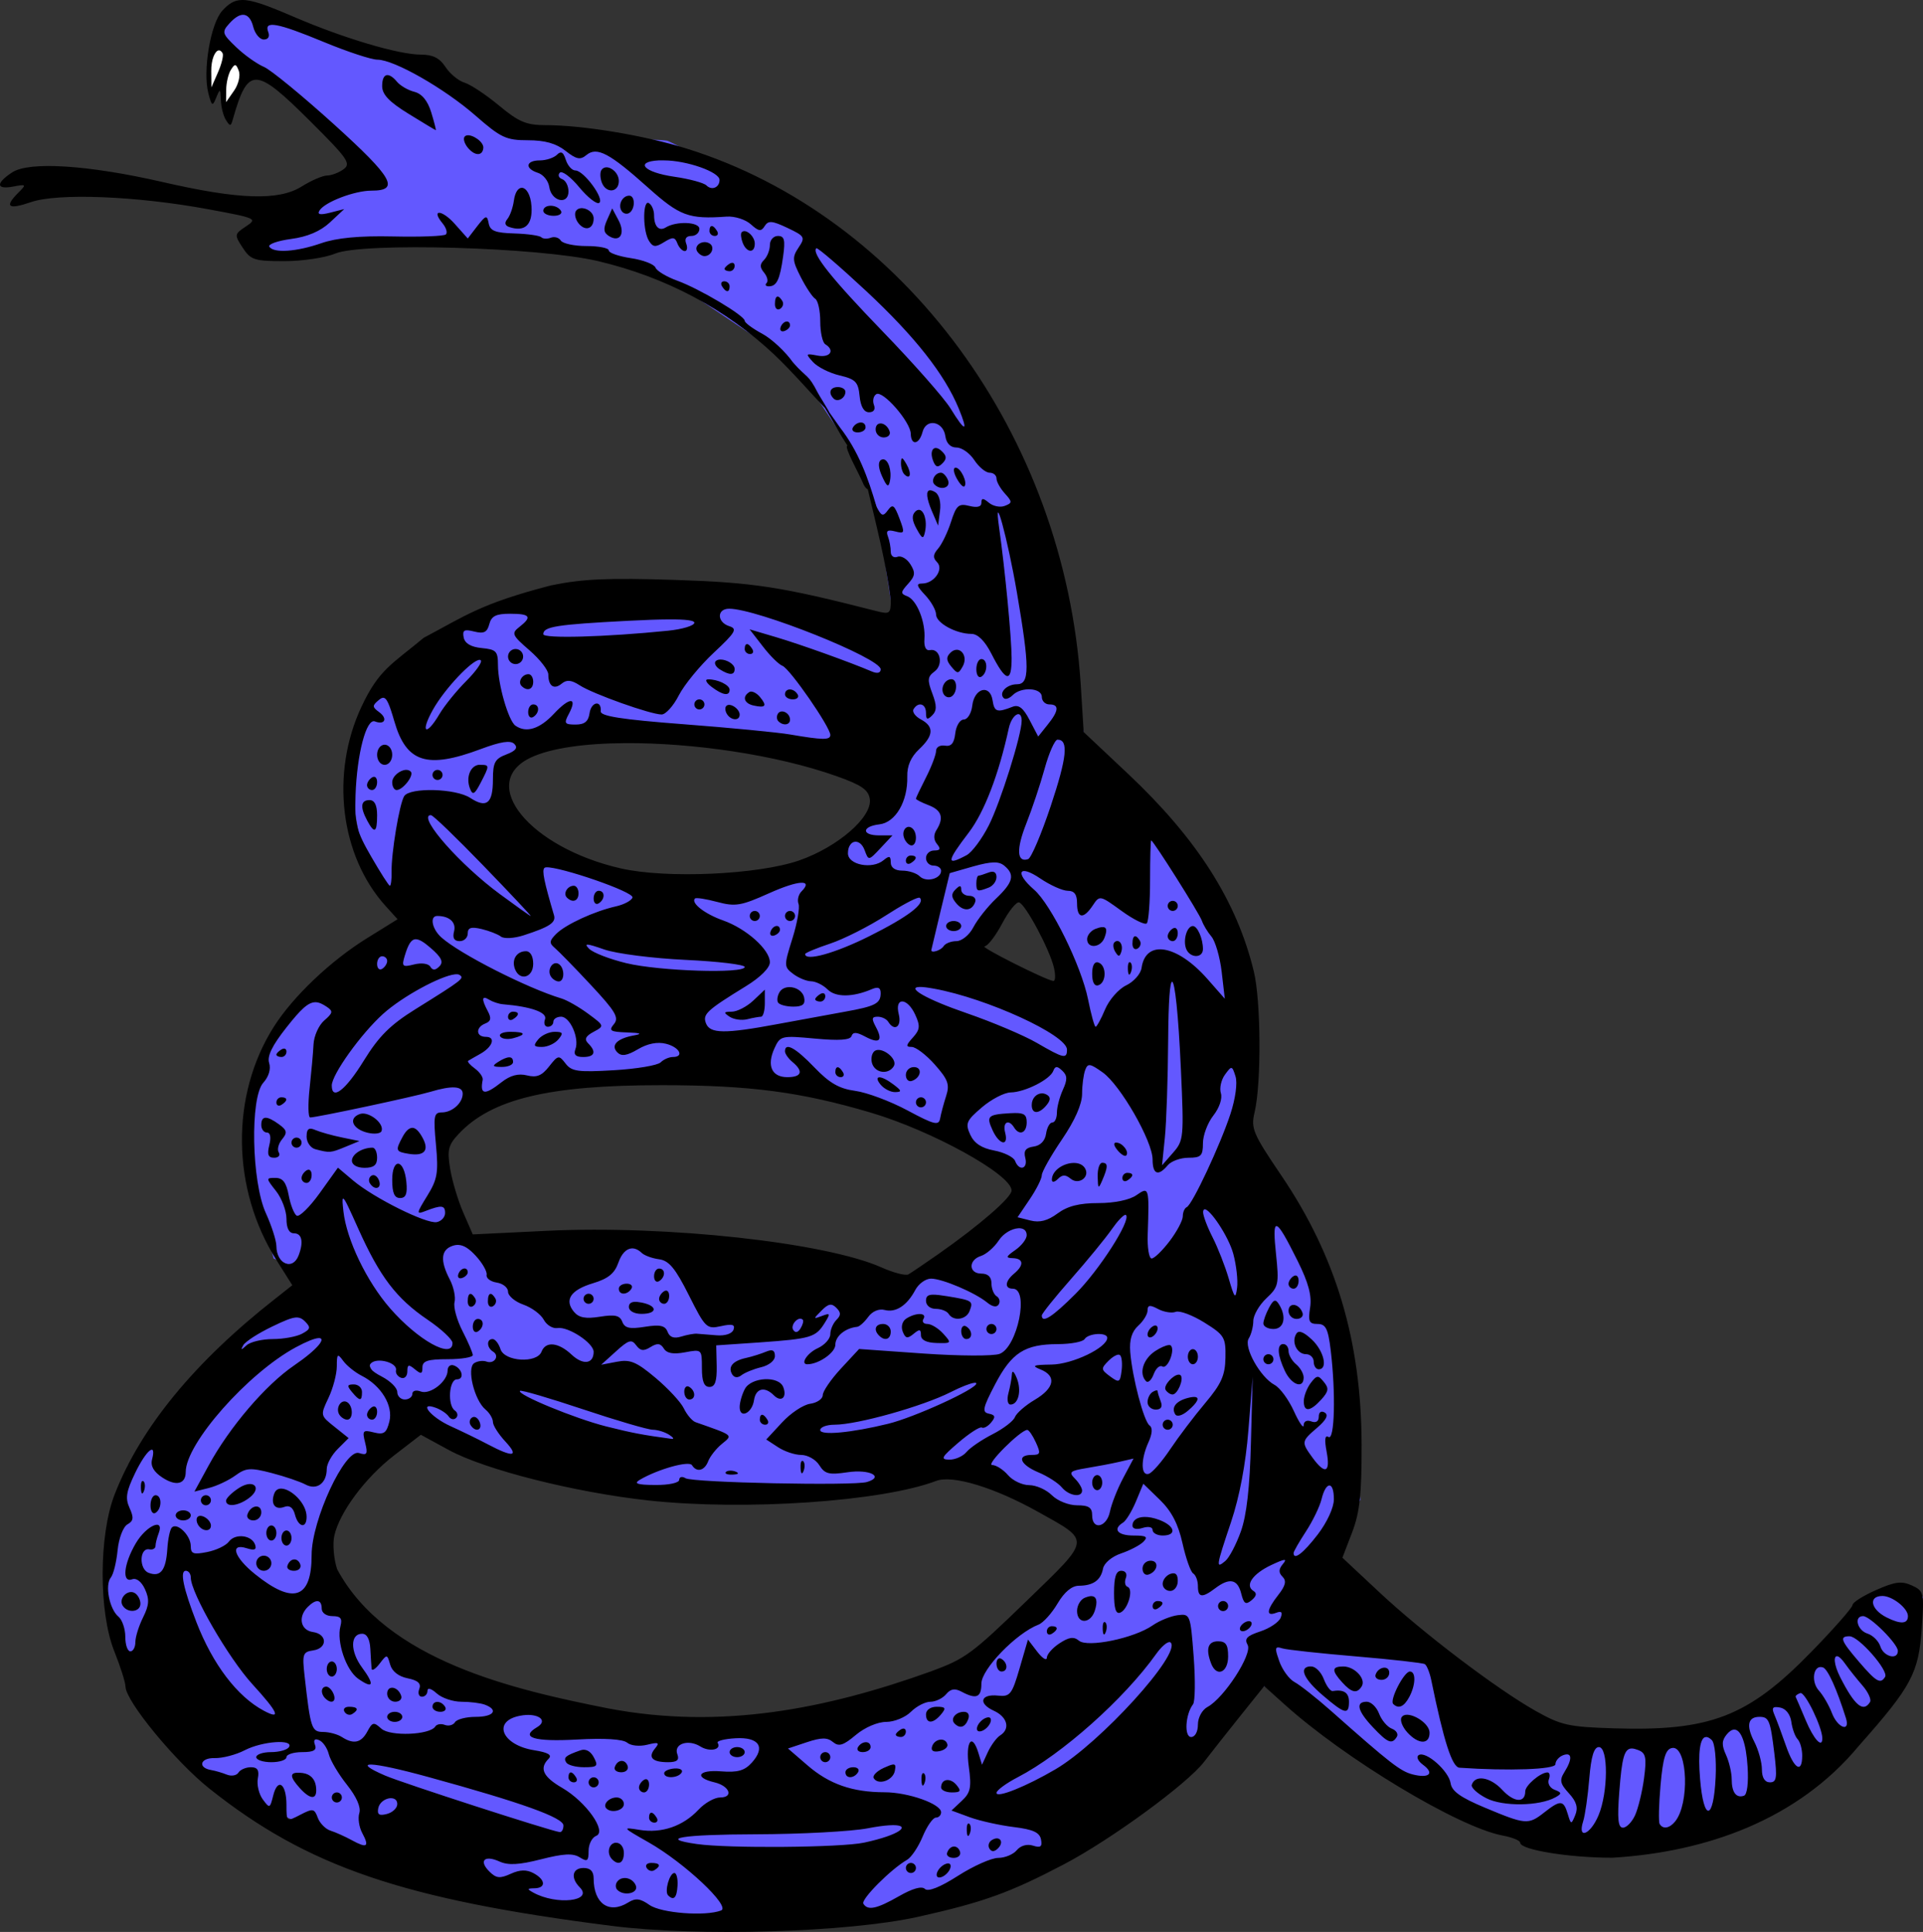 <?xml version="1.0" encoding="UTF-8" standalone="no"?>
<!-- Created with Inkscape (http://www.inkscape.org/) -->
<svg xmlns:dc="http://purl.org/dc/elements/1.1/" xmlns:cc="http://creativecommons.org/ns#" xmlns:rdf="http://www.w3.org/1999/02/22-rdf-syntax-ns#" xmlns:svg="http://www.w3.org/2000/svg" xmlns="http://www.w3.org/2000/svg" xmlns:sodipodi="http://sodipodi.sourceforge.net/DTD/sodipodi-0.dtd" xmlns:inkscape="http://www.inkscape.org/namespaces/inkscape" version="1.0" width="381.878" height="383.553" id="svg2" sodipodi:version="0.32" inkscape:version="0.92.1 r15371" sodipodi:docname="Gadsden_snake.svg" inkscape:output_extension="org.inkscape.output.svg.inkscape">
  <rect width="100%" height="100%" fill="#333333" stroke="none"/>
  <sodipodi:namedview inkscape:window-height="1054" inkscape:window-width="1920" inkscape:pageshadow="2" inkscape:pageopacity="0.0" guidetolerance="10.0" gridtolerance="10.0" objecttolerance="10.0" borderopacity="1.0" bordercolor="#666666" pagecolor="#ffffff" id="base" showgrid="false" inkscape:zoom="1.0408287" inkscape:cx="130.45634" inkscape:cy="165.69248" inkscape:window-x="-9" inkscape:window-y="-9" inkscape:current-layer="layer1" inkscape:window-maximized="1"/>
  <defs id="defs4">
    <inkscape:perspective sodipodi:type="inkscape:persp3d" inkscape:vp_x="0 : 300 : 1" inkscape:vp_y="0 : 1000 : 0" inkscape:vp_z="900 : 300 : 1" inkscape:persp3d-origin="450 : 200 : 1" id="perspective25"/>
  </defs>
  <g transform="translate(837.143,-249.523)" id="layer1">
    <path style="fill:#ffffff;stroke:none;stroke-width:1px;stroke-linecap:butt;stroke-linejoin:miter;stroke-opacity:1;fill-opacity:1" d="m -794.817,258.09 -0.879,8.173 0.449,1.365 1.421,-0.804 1.01,0.355 0.206,3.217 0.823,0.281 3.198,-5.218 0.187,-3.946 z" id="path840" inkscape:connector-curvature="0"/>
    <path style="fill:#6358FF;fill-opacity:1;stroke:none;stroke-width:1px;stroke-linecap:butt;stroke-linejoin:miter;stroke-opacity:1" d="m -757.132,435.939 -9.803,2.692 -12.821,12.821 -6.105,8.242 -2.442,14.652 2.747,14.652 2.747,10.379 6.465,2.677 19.658,14.278 8.634,1.627 1.627,-1.627 -11.387,-11.136 1.627,-8.759 9.51,-3.754 -1.251,-7.257 -1.752,-10.761 16.267,-9.885 39.04,-1.126 29.28,4.505 21.397,9.009 8.509,5.631 1.627,4.254 -9.134,9.51 -15.516,8.884 -35.036,-7.633 -20.521,-1.877 -29.656,0.125 -5.13,0.25 -2.252,3.128 6.256,17.768 -0.751,1.376 -6.256,0.125 -13.889,-4.38 1.19,5.099 1.976,4.471 2.703,1.144 2.807,3.847 5.511,3.743 27.554,10.502 23.915,4.263 29.01,-2.08 12.997,-3.327 17.572,0.624 20.068,11.334 -4.471,9.15 -20.588,16.221 -29.946,11.646 -44.919,-0.624 -23.395,-6.759 -16.74,-7.175 -10.606,-11.126 -1.456,-11.854 12.893,-19.34 0.104,-6.655 -3.327,-3.639 -4.991,-6.135 -2.334,-4.371 -10.057,-3.979 -19.625,15.707 -12.21,15.568 -2.747,14.957 -1.832,9.768 3.358,10.379 6.105,13.736 13.595,14.914 40.435,18.359 50.977,8.547 56.472,-4.274 22.589,-13.126 30.83,-25.336 5.929,-4.235 42.606,27.129 24.725,3.968 31.136,-6.41 26.862,-24.42 5.495,-18.01 -10.461,-0.527 -15.485,17.01 -17.221,11.353 -32.23,-1.584 -44.567,-34.188 8.242,-11.294 -3.663,-31.136 -12.821,-31.746 -9.158,-13.126 4.274,-10.684 -4.884,-29.915 -16.428,-19.657 -14.931,7.758 -9.625,3.368 -1.153,1.862 6.023,7.925 6.181,12.838 -2.377,3.011 -18.385,-7.449 7.608,-10.936 0.792,-7.608 3.804,-0.158 8.848,-17.679 0.949,-9.101 -13.126,-55.139 -15.873,-22.894 -27.167,-25.336 c 0,0 -25.336,-13.736 -26.557,-14.042 -1.221,-0.305 -24.725,-0.916 -24.725,-0.916 l -9.768,-2.747 -16.484,-11.6 -33.487,-12.671 -3.143,4.734 -1.176,4.817 12.47,7.088 15.568,14.957 0.305,5.495 -11.6,5.189 -9.768,4.274 2.747,4.579 10.684,-1.526 11.905,-2.442 31.136,1.832 20.147,4.579 9.158,4.274 21.037,14.121 12.846,19.152 3.716,9.442 2.844,18.625 0.766,4.595 -40.598,-5.8 -35.104,2.747 -14.042,4.884 -15.251,15.384 -3.675,12.088 3.43,18.63 9.606,8.662 -0.206,-17.799 4.527,-3.521 11.904,3.018 2.18,-8.718 6.371,-7.209 16.933,-1.174 49.291,6.036 2.85,5.7 -7.209,11.233 -10.059,4.527 -32.693,2.18 -17.436,-4.191 -15.424,-5.197 -6.874,-5.197 -3.185,3.185 2.683,9.556 -1.509,7.042 -0.168,5.03 z" id="path830" inkscape:connector-curvature="0" sodipodi:nodetypes="cccccccccccccccccccccccccccccccccccccccccccccccccccccccccccccccccccccccccccccccccccccccccccccccccccccccccccccccccccccccccccccccccccccccccccccccccccccccc"/>
    <path d="m -789.128,249.525 c -1.584,0.036 -2.619,0.772 -3.844,2.094 -2.355,2.54 -3.959,11.986 -2.781,16.469 0.668,2.542 0.814,2.618 1.562,0.781 0.742,-1.821 0.828,-1.777 0.906,0.5 0.047,1.375 0.488,3.159 1,3.969 0.82,1.296 0.976,1.296 1.344,0 3.03,-10.688 4.428,-10.672 15.344,0.188 7.505,7.466 8.22,8.473 6.688,9.594 -0.941,0.688 -2.424,1.248 -3.281,1.25 -0.857,0.002 -3.137,0.984 -5.062,2.188 -4.55,2.843 -12.428,2.588 -27.5,-0.875 -14.829,-3.408 -26.571,-4.164 -29.969,-1.938 -3.32,2.175 -3.207,3.467 0.219,2.813 2.592,-0.495 2.643,-0.424 1,1.219 -2.827,2.827 -2.018,3.432 2.5,1.875 5.356,-1.846 21.027,-1.214 35.188,1.406 9.613,1.779 9.84,1.873 7.531,3.406 -2.321,1.541 -2.349,1.666 -0.656,4.25 1.585,2.419 2.311,2.656 8.25,2.656 3.58,0 8.128,-0.678 10.094,-1.5 5.456,-2.28 40.494,-1.281 52.25,1.5 13.473,3.187 25.353,9.517 34.969,18.562 3.327,3.129 7.858,8.299 9.969,10.5 0.015,0.016 0.047,0.047 0.062,0.062 1.553,2.467 2.887,5.072 4.5,7.5 -0.843,0.102 2.46,5.804 3.219,7.781 0.366,0.607 0.63,0.866 0.812,0.875 1.709,7.306 3.653,14.601 4.562,22.062 0.016,2.625 -0.225,2.802 -2.75,2.156 -19.07,-4.88 -24.452,-5.709 -40.25,-6.219 -13.052,-0.421 -18.18,-0.207 -24.469,1.094 -14.099,3.654 -17.068,6.071 -25.281,10.406 -6.335,5.277 -8.881,6.252 -12.375,13.719 -6.141,13.123 -4.285,29.508 4.844,39.562 l 2.344,2.594 -6,3.719 c -7.249,4.475 -14.761,11.6 -18.594,17.656 -8.637,13.648 -8.393,32.212 0.594,46.375 l 3.094,4.906 -3.281,2.594 c -16.092,12.592 -26.821,25.633 -32,38.938 -3.151,8.095 -3.177,23.382 -0.062,31.156 1.212,3.025 2.21,6.175 2.219,7 0.03,2.873 9.832,14.803 16.625,20.219 19.5,15.545 38.57,22.036 79.906,27.281 17.187,2.181 46.968,1.309 60.938,-1.812 12.982,-2.901 18.233,-4.805 29,-10.469 9.265,-4.874 24.369,-15.916 27.719,-20.281 1.268,-1.652 4.471,-5.721 7.125,-9.031 l 4.812,-6 3.969,3.562 c 12.017,10.857 34.59,24.446 43.375,26.094 1.925,0.361 3.5,0.994 3.5,1.438 0,1.395 9.782,2.987 18.312,2.969 18.578,-1.114 36.763,-7.515 48.938,-22.219 10.523,-11.878 11.865,-14.407 12.5,-23.469 0.486,-6.945 0.41,-7.277 -2,-8.375 -2.047,-0.933 -3.34,-0.737 -7.125,0.938 -2.545,1.126 -4.625,2.439 -4.625,2.938 0,0.498 -3.713,4.725 -8.25,9.375 -12.528,12.839 -20.016,15.718 -39.156,15.125 -8.965,-0.278 -10.46,-0.606 -15.5,-3.438 -7.745,-4.351 -22.503,-15.55 -31.156,-23.656 l -7.25,-6.781 1.906,-4.969 c 1.521,-3.944 1.925,-7.486 1.906,-17.438 -0.039,-20.58 -5.081,-37.457 -15.938,-53.469 -5.666,-8.358 -6.076,-9.337 -5.312,-12.562 1.359,-5.739 1.277,-22.071 -0.156,-27.969 -3.383,-13.921 -11.213,-26.233 -24.875,-39.125 l -8.906,-8.375 -0.594,-9.5 c -3.211,-49.496 -35.152,-92.905 -78.25,-106.344 -8.52,-2.657 -20.634,-4.656 -28.094,-4.656 -3.758,0 -5.278,-0.657 -9.188,-3.906 -2.574,-2.139 -5.655,-4.174 -6.844,-4.531 -1.188,-0.357 -2.894,-1.771 -3.781,-3.125 -1.162,-1.774 -2.515,-2.438 -4.844,-2.438 -4.437,0 -15.333,-3.236 -25.188,-7.469 -5.422,-2.329 -8.37,-3.422 -10.406,-3.375 z m 0.156,2.938 c 0.964,-0.06 1.708,0.744 2.125,2.406 0.345,1.375 1.296,2.5 2.094,2.5 0.878,0 1.224,-0.592 0.875,-1.5 -0.895,-2.331 1.762,-1.85 11.062,2 4.65,1.925 9.433,3.5 10.625,3.5 3.302,0 13.296,5.696 19.5,11.125 4.988,4.365 6.054,4.875 10.375,4.875 3.367,0 5.602,0.625 7.469,2.094 2.174,1.71 2.934,1.858 4.156,0.844 2.077,-1.724 4.594,-0.384 12.219,6.438 6.356,5.686 8.089,6.318 15.625,5.781 1.601,-0.114 3.753,0.573 4.812,1.531 1.577,1.428 2.054,1.47 2.75,0.344 0.703,-1.138 1.486,-1.07 4.531,0.375 3.457,1.64 3.558,1.858 2.188,3.906 -1.291,1.929 -1.224,2.571 0.438,5.844 1.028,2.025 2.317,3.968 2.875,4.312 0.558,0.345 1,2.396 1,4.531 0,2.135 0.45,4.16 1,4.5 1.983,1.225 0.963,2.727 -1.531,2.25 -2.38,-0.455 -2.425,-0.397 -0.906,1.281 0.89,0.984 3.264,2.182 5.281,2.656 3.181,0.747 3.697,1.302 3.969,4.094 0.204,2.099 0.868,3.219 1.875,3.219 0.946,0 1.314,-0.569 0.969,-1.469 -0.31,-0.807 -0.104,-1.771 0.469,-2.125 1.304,-0.806 6.789,5.481 6.844,7.844 0.056,2.43 1.681,2.189 2.344,-0.344 0.724,-2.767 4.106,-2.14 4.531,0.844 0.203,1.425 1.005,2.25 2.219,2.25 1.049,0 2.63,1.125 3.531,2.5 0.901,1.375 2.27,2.5 3.031,2.5 0.762,0 1.375,0.512 1.375,1.156 0,0.644 0.756,1.974 1.656,2.969 1.515,1.674 1.496,1.883 -0.031,2.469 -0.907,0.348 -2.307,0.054 -3.125,-0.625 -1.176,-0.976 -1.5,-0.973 -1.5,0 0,0.803 -0.826,1.022 -2.406,0.625 -2.117,-0.531 -2.573,-0.12 -3.625,3.156 -0.662,2.062 -1.815,4.452 -2.562,5.312 -1.021,1.174 -1.077,1.829 -0.219,2.688 1.405,1.405 -0.578,4.25 -2.969,4.25 -1.223,0 -1.089,0.488 0.625,2.312 1.196,1.273 2.156,3.005 2.156,3.844 0,1.671 3.978,3.844 7.031,3.844 1.242,0 2.648,1.378 3.938,3.906 2.893,5.672 4.041,5.919 4.031,0.875 -0.008,-4.003 -1.321,-17.675 -2.469,-25.781 -1.199,-8.467 1.675,1.988 3.531,12.844 2.541,14.865 2.542,18.156 0,18.156 -2.048,0 -3.669,1.706 -2.625,2.75 0.339,0.339 1.13,0.057 1.781,-0.594 1.712,-1.712 5.781,-1.462 5.781,0.344 0,0.825 0.675,1.5 1.5,1.5 2.008,0 1.886,1.27 -0.375,4.062 l -1.844,2.312 -1.719,-3.281 c -1.238,-2.394 -2.147,-3.103 -3.375,-2.625 -3.085,1.201 -3.615,1.043 -3.969,-1.281 -0.497,-3.269 -3.626,-2.446 -4.031,1.062 -0.174,1.508 -0.936,2.75 -1.688,2.75 -0.752,0 -1.513,1.238 -1.688,2.75 -0.227,1.976 -0.805,2.649 -2.062,2.438 -0.963,-0.162 -1.75,0.298 -1.75,1.031 0,0.733 -0.9,3.124 -2,5.281 -1.1,2.158 -2,4.046 -2,4.219 0,0.172 1.125,0.758 2.5,1.281 2.623,0.997 3.114,2.516 1.562,4.969 -0.588,0.93 -0.55,1.936 0.125,2.75 0.793,0.955 0.645,1.281 -0.562,1.281 -0.892,0 -1.625,0.675 -1.625,1.5 0,0.825 0.675,1.5 1.5,1.5 0.825,0 1.5,0.464 1.5,1.031 0,1.595 -2.982,2.361 -4.25,1.094 -0.623,-0.623 -2.173,-1.125 -3.438,-1.125 -1.455,0 -2.312,-0.599 -2.312,-1.625 0,-1.298 -0.285,-1.394 -1.438,-0.438 -2.244,1.862 -7.062,0.921 -7.062,-1.375 0,-2.717 2.374,-3.163 3.312,-0.625 0.782,2.114 0.781,2.122 3.156,-0.406 l 2.375,-2.531 h -2.656 c -3.515,0 -3.466,-1.78 0.062,-2.188 3.214,-0.371 5.659,-4.587 5.531,-9.5 -0.055,-2.128 0.734,-3.894 2.344,-5.406 2.932,-2.754 3.013,-4.509 0.344,-5.938 -1.115,-0.597 -1.76,-1.509 -1.438,-2.031 0.955,-1.545 2.469,-1.085 2.469,0.75 0,1.333 0.267,1.452 1.219,0.5 0.944,-0.944 0.954,-1.93 0.031,-4.375 -1.006,-2.664 -0.948,-3.331 0.438,-4.344 1.839,-1.344 1.132,-4.664 -0.906,-4.25 -0.801,0.162 -1.207,-0.653 -1.094,-2.219 0.244,-3.368 -1.51,-7.741 -3.406,-8.469 -1.367,-0.525 -1.352,-0.802 0.156,-2.469 1.415,-1.564 1.504,-2.217 0.469,-3.875 -0.686,-1.098 -1.836,-1.779 -2.562,-1.5 -0.74,0.284 -1.344,-0.147 -1.344,-1 0,-0.839 -0.244,-2.201 -0.562,-3.031 -0.432,-1.125 -0.078,-1.396 1.438,-1 1.895,0.496 1.951,0.339 0.844,-2.594 -1,-2.65 -1.339,-2.914 -2.281,-1.625 -0.97,1.326 -1.281,1.223 -2.281,-0.719 -1.672,-5.772 -3.599,-11.016 -7.25,-15.719 l -2.156,-3.062 c 0.192,0.167 -2.219,-3.696 -2.219,-3.772 -1.995,-3.891 -2.091,-2.812 -4.938,-6.04 -1.473,-2.126 -4.224,-4.695 -6.125,-5.719 -1.901,-1.024 -3.469,-2.185 -3.469,-2.562 0,-1.023 -8.998,-6.375 -13.406,-7.969 -2.115,-0.765 -4.058,-1.931 -4.312,-2.594 -0.254,-0.663 -2.449,-1.511 -4.875,-1.875 -2.426,-0.364 -4.406,-1.044 -4.406,-1.531 0,-0.488 -1.995,-0.875 -4.438,-0.875 -2.443,0 -4.731,-0.506 -5.094,-1.094 -0.363,-0.588 -1.253,-0.837 -1.969,-0.562 -0.716,0.275 -1.578,0.235 -1.906,-0.094 -0.329,-0.329 -2.733,-0.673 -5.344,-0.75 -3.783,-0.112 -4.806,-0.506 -5.094,-2 -0.329,-1.707 -0.549,-1.652 -2.281,0.562 l -1.875,2.438 -2.562,-2.875 c -2.561,-2.889 -4.827,-3.004 -2.438,-0.125 0.707,0.852 1.011,1.832 0.656,2.188 -0.355,0.355 -5.089,0.527 -10.5,0.406 -6.766,-0.151 -11.218,0.288 -14.25,1.344 -4.915,1.711 -9.492,2.016 -10.312,0.688 -0.297,-0.481 1.643,-1.177 4.312,-1.531 3.239,-0.43 5.811,-1.513 7.719,-3.281 l 2.844,-2.656 -2.812,0.719 c -1.995,0.501 -2.594,0.372 -2.094,-0.438 1.038,-1.68 6.948,-3.938 10.312,-3.938 5.712,0 4.282,-2.552 -7.438,-13.156 -6.294,-5.695 -12.552,-10.834 -13.906,-11.406 -1.354,-0.572 -3.841,-2.317 -5.5,-3.906 -2.829,-2.71 -2.92,-3.011 -1.375,-4.719 0.998,-1.103 1.875,-1.672 2.625,-1.719 z m -4.719,7.062 c 0.257,-0.021 0.52,0.153 0.75,0.562 0.236,0.421 -0.183,2.131 -0.906,3.781 l -1.312,3 -0.031,-3.219 c -0.032,-2.275 0.729,-4.061 1.5,-4.125 z m 3.281,2.938 c 0.224,0.029 0.411,0.404 0.688,1.125 0.354,0.922 -0.063,2.69 -0.938,3.938 l -1.594,2.281 0.031,-2.469 c 0.008,-1.36 0.426,-3.159 0.938,-3.969 0.401,-0.633 0.651,-0.935 0.875,-0.906 z m 30.188,1.969 c -0.638,0.009 -1.031,0.737 -1.031,2.188 0,1.665 1.405,3.136 5.25,5.5 2.886,1.775 5.319,3.25 5.406,3.25 0.087,0 -0.311,-1.593 -0.906,-3.531 -0.718,-2.339 -1.86,-3.713 -3.375,-4.094 -1.256,-0.315 -2.798,-1.229 -3.438,-2 -0.75,-0.904 -1.41,-1.32 -1.906,-1.312 z m 15.781,11.969 c -0.163,0.032 -0.297,0.11 -0.406,0.219 -0.38,0.38 -0.086,1.393 0.625,2.25 1.374,1.655 2.934,1.66 3.062,0 0.09,-1.172 -2.143,-2.695 -3.281,-2.469 z m 18.688,3.406 c -0.228,-0.011 -0.481,0.137 -0.781,0.438 -0.605,0.605 -2.141,1.125 -3.406,1.125 -2.798,0 -3.049,1.62 -0.375,2.469 1.065,0.338 2.078,1.607 2.25,2.813 0.409,2.861 3.813,3.643 3.812,0.875 0,-1.095 -0.562,-2.192 -1.25,-2.438 -0.688,-0.246 -0.896,-0.824 -0.469,-1.281 0.428,-0.457 2.165,0.838 3.844,2.875 1.679,2.037 3.468,3.434 3.969,3.125 1.153,-0.713 -3.048,-6.438 -4.719,-6.438 -0.685,0 -1.54,-0.97 -1.906,-2.125 -0.303,-0.955 -0.59,-1.419 -0.969,-1.438 z m 19.406,1.562 c 0.318,-0.017 0.686,0 1.062,0 4.492,0 11.031,2.294 11.031,3.875 0,1.5 -1.536,2.151 -2.594,1.094 -0.515,-0.515 -3.379,-1.292 -6.344,-1.719 -6.218,-0.895 -7.927,-2.992 -3.156,-3.25 z m -10.438,1.375 c -0.368,0.024 -0.713,0.199 -0.938,0.562 -0.294,0.476 -0.242,1.594 0.094,2.469 0.852,2.22 3.375,1.983 3.375,-0.312 0,-1.51 -1.429,-2.79 -2.531,-2.719 z m -16.75,4.063 c -0.673,0.006 -1.322,0.822 -1.562,2.562 -0.19,1.375 -0.761,2.991 -1.281,3.625 -0.62,0.755 -0.502,1.309 0.344,1.594 3.11,1.046 4.674,-0.395 4.438,-4.094 -0.153,-2.39 -1.073,-3.695 -1.938,-3.688 z m 21.344,1.562 c -1.35,0 -2.269,1.807 -1.531,3 0.345,0.559 1.019,0.754 1.531,0.438 1.215,-0.751 1.217,-3.438 0,-3.438 z m 3.719,1.406 c -1.057,0.042 -0.985,5.701 0.219,7.594 0.793,1.247 1.294,1.277 3,0.219 1.716,-1.064 2.137,-1.023 2.625,0.25 0.321,0.837 0.995,1.531 1.469,1.531 0.474,0 0.598,-0.675 0.281,-1.5 -0.364,-0.95 0.014,-1.5 1.031,-1.5 0.884,0 1.594,-0.645 1.594,-1.406 0,-1.402 -4.574,-1.588 -6.688,-0.281 -1.334,0.825 -2.312,-0.211 -2.312,-2.438 0,-0.976 -0.45,-2.035 -1,-2.375 -0.08,-0.05 -0.148,-0.097 -0.219,-0.094 z m -19.312,0.594 c -0.775,0 -1.469,0.351 -1.469,1 0,0.55 0.93,1 2.062,1 1.132,0 1.777,-0.45 1.438,-1 -0.401,-0.649 -1.257,-1 -2.031,-1 z m 5.906,0.5 c -0.372,0.057 -0.699,0.228 -0.906,0.562 -0.34,0.55 -0.097,1.674 0.562,2.469 1.336,1.61 2.969,1.052 2.969,-1 0,-1.26 -1.509,-2.203 -2.625,-2.031 z m 6.312,0.031 -1.031,2.312 c -0.786,1.761 -0.685,2.513 0.406,3.188 2.173,1.343 3.282,-0.528 1.875,-3.156 z m 19.781,3.5 c -0.276,0 -0.469,0.328 -0.469,0.969 0,0.55 0.48,1 1.062,1 0.582,0 0.777,-0.45 0.438,-1 -0.396,-0.641 -0.755,-0.969 -1.031,-0.969 z m 6.281,1.031 c -0.125,0.029 -0.244,0.088 -0.344,0.188 -0.251,0.251 -0.159,1.19 0.188,2.094 0.778,2.027 2.406,2.149 2.406,0.188 0,-1.314 -1.374,-2.675 -2.25,-2.469 z m 6.844,0.938 c -0.874,0 -1.594,0.791 -1.594,1.781 0,0.99 -0.52,2.332 -1.156,2.969 -0.872,0.872 -0.866,1.488 0,2.531 0.632,0.761 0.862,1.701 0.5,2.062 -0.362,0.362 -0.172,0.656 0.438,0.656 1.568,0 2.194,-1.293 2.844,-5.938 0.459,-3.283 0.253,-4.062 -1.031,-4.062 z m -14.625,1.219 c -1.056,0.042 -1.961,0.946 -1.406,1.844 0.316,0.512 0.952,0.938 1.438,0.938 1.4,0 2.15,-1.809 1.031,-2.5 -0.333,-0.206 -0.71,-0.295 -1.062,-0.281 z m 22.25,1.219 c 0.208,-0.208 4.671,3.619 9.906,8.5 9.648,8.995 15.569,16.506 18.375,23.312 1.973,4.787 1.312,4.787 -1.625,0 -1.266,-2.062 -7.323,-8.925 -13.438,-15.25 -10.202,-10.553 -14.201,-15.58 -13.219,-16.562 z m -16.812,2.906 c -0.12,0.02 -0.269,0.071 -0.406,0.156 -0.55,0.34 -1,0.789 -1,1.031 0,0.243 0.45,0.469 1,0.469 0.55,0 1,-0.48 1,-1.062 0,-0.437 -0.235,-0.654 -0.594,-0.594 z m -1.469,3.656 c -0.582,0 -0.777,0.45 -0.438,1 0.792,1.281 1.5,1.281 1.5,0 0,-0.55 -0.48,-1 -1.062,-1 z m 10.562,3.031 c -0.304,0.04 -0.5,0.539 -0.5,1.5 0,0.857 0.472,1.283 1.031,0.938 0.559,-0.345 0.754,-1.05 0.438,-1.562 -0.321,-0.52 -0.613,-0.81 -0.844,-0.875 -0.048,-0.014 -0.082,-0.006 -0.125,0 z m 1.719,4.969 c -0.416,0.083 -0.885,0.498 -1.094,1.125 -0.206,0.619 0.131,0.956 0.75,0.75 0.619,-0.206 1.125,-0.713 1.125,-1.125 0,-0.586 -0.365,-0.833 -0.781,-0.75 z m 10.281,13 c -1.546,0 -1.97,1.155 -0.844,2.281 0.799,0.799 2.344,-0.083 2.344,-1.344 0,-0.518 -0.675,-0.938 -1.5,-0.938 z m 4.562,7.031 c -0.525,0 -1.163,0.322 -1.562,0.969 -0.34,0.55 0.08,1 0.938,1 0.857,0 1.563,-0.45 1.562,-1 0,-0.647 -0.412,-0.969 -0.938,-0.969 z m 3.938,0.188 c -0.093,-10e-4 -0.196,0.009 -0.281,0.031 -0.411,0.107 -0.719,0.494 -0.719,1.156 0,0.871 0.723,1.594 1.594,1.594 0.871,0 1.405,-0.534 1.188,-1.188 -0.338,-1.014 -1.127,-1.586 -1.781,-1.594 z m 10.969,4.875 c -0.772,-0.015 -1.145,1.013 -0.562,2.531 0.5,1.304 0.954,1.421 1.844,0.531 0.89,-0.89 0.871,-1.442 -0.031,-2.344 -0.477,-0.477 -0.899,-0.712 -1.25,-0.719 z m -6.688,2.062 c -0.161,-0.036 -0.238,0.256 -0.25,0.906 -0.017,0.871 0.29,1.883 0.656,2.25 1.22,1.22 1.514,-0.148 0.438,-2 -0.436,-0.749 -0.683,-1.121 -0.844,-1.156 z m -3.781,0.188 c -0.141,-0.003 -0.29,0.034 -0.438,0.125 -0.608,0.376 -0.54,1.585 0.219,3.25 0.956,2.099 1.296,2.289 1.562,0.906 0.404,-2.1 -0.355,-4.261 -1.344,-4.281 z m 14.375,1.656 c -0.511,0 -0.427,0.915 0.188,2.062 0.614,1.147 1.319,1.9 1.562,1.656 0.7,-0.7 -0.722,-3.719 -1.75,-3.719 z m -2.906,1 c -1.174,0 -2.047,1.578 -1.281,2.344 1.263,1.263 3.258,0.643 2.688,-0.844 -0.317,-0.825 -0.948,-1.5 -1.406,-1.5 z m -2.219,3.5 c -0.788,0.079 -0.677,1.529 0.406,4.094 l 1.25,2.906 0.375,-2.906 c 0.227,-1.699 -0.156,-3.233 -0.938,-3.719 -0.464,-0.288 -0.831,-0.401 -1.094,-0.375 z m -2.156,3.875 c -0.224,-0.002 -0.478,0.103 -0.719,0.344 -0.746,0.746 -0.665,1.746 0.25,3.406 1.137,2.064 1.356,2.146 1.688,0.562 0.468,-2.235 -0.248,-4.304 -1.219,-4.312 z m -37.688,19.625 c 5.529,0 30.094,9.818 30.094,12.031 0,0.726 -0.658,0.904 -1.75,0.438 -4.295,-1.834 -14.188,-5.386 -19,-6.812 l -5.281,-1.562 2.594,3.344 c 1.411,1.85 3.181,3.616 3.938,3.906 1.471,0.565 9.5,12.163 9.5,13.719 0,1.042 -1.475,1.022 -8,-0.094 -2.475,-0.423 -11.957,-1.337 -21.094,-2.031 -12.329,-0.937 -16.584,-1.609 -16.5,-2.562 0.202,-2.297 -1.89,-1.942 -2.219,0.375 -0.233,1.639 -0.986,2.25 -2.781,2.25 -2.19,0 -2.335,-0.242 -1.344,-2.094 1.818,-3.397 0.214,-3.436 -2.938,-0.062 -2.846,3.047 -5.509,3.879 -7.656,2.375 -1.386,-0.971 -3.469,-8.167 -3.469,-12.031 0,-2.732 -0.335,-3.096 -3.219,-3.375 -2.165,-0.209 -3.367,-0.93 -3.594,-2.125 -0.274,-1.446 0.118,-1.652 2.094,-1.156 1.918,0.481 2.574,0.159 3,-1.469 0.422,-1.614 1.329,-2.062 4.125,-2.062 4.001,0 4.435,0.602 1.844,2.625 -1.619,1.264 -1.47,1.623 2,4.625 2.063,1.784 3.75,3.942 3.75,4.812 -6e-5,2.305 1.124,3.084 2.656,1.812 0.994,-0.825 1.917,-0.745 3.594,0.344 2.62,1.701 14.084,5.781 16.25,5.781 0.812,0 2.347,-1.705 3.406,-3.781 1.059,-2.076 4.183,-5.892 6.938,-8.469 4.347,-4.066 4.755,-4.754 3.094,-5.281 -2.475,-0.786 -2.502,-3.469 -0.031,-3.469 z m -11.969,2.125 c 3.439,-0.018 5.063,0.204 5.062,0.656 0,0.581 -2.362,1.302 -5.25,1.594 -12.444,1.258 -24.75,1.593 -24.75,0.688 0,-1.507 2.612,-1.921 16.75,-2.656 3.402,-0.177 6.124,-0.271 8.188,-0.281 z m 15.531,4.906 c -0.276,0 -0.469,0.328 -0.469,0.969 0,0.55 0.48,1 1.062,1 0.582,0 0.777,-0.45 0.438,-1 -0.396,-0.641 -0.755,-0.969 -1.031,-0.969 z m -45.969,0.969 c -0.825,0 -1.5,0.675 -1.5,1.5 0,0.825 0.675,1.5 1.5,1.5 0.825,0 1.5,-0.675 1.5,-1.5 0,-0.825 -0.675,-1.5 -1.5,-1.5 z m 87.625,0.156 c -0.404,-0.003 -0.859,0.171 -1.281,0.594 -0.877,0.877 -0.822,1.534 0.188,2.75 1.221,1.471 1.399,1.49 2.25,-0.031 0.924,-1.651 0.055,-3.304 -1.156,-3.312 z m 4.875,1.844 c -0.55,0 -1,0.899 -1,2.031 0,1.132 0.45,1.809 1,1.469 1.298,-0.802 1.298,-3.5 0,-3.5 z m -51.781,0.094 c -0.396,-5.7e-4 -0.74,0.084 -0.969,0.312 -0.373,0.373 -0.028,1.113 0.781,1.625 1.936,1.224 2.969,1.208 2.969,-0.062 0,-0.967 -1.594,-1.873 -2.781,-1.875 z m -47.844,0.062 c 0.096,0.004 0.161,0.036 0.219,0.094 0.338,0.338 -0.976,2.195 -2.906,4.125 -1.93,1.93 -4.319,4.881 -5.312,6.562 -2.684,4.543 -3.872,3.703 -1.281,-0.906 2.366,-4.209 7.844,-9.94 9.281,-9.875 z m 9.688,2.844 c -1.261,0 -2.174,1.545 -1.375,2.344 1.126,1.126 2.313,0.703 2.312,-0.844 0,-0.825 -0.42,-1.5 -0.938,-1.5 z m 84,1 c -1.35,0 -2.269,1.807 -1.531,3 0.345,0.559 1.019,0.754 1.531,0.438 1.215,-0.751 1.217,-3.438 0,-3.438 z m -48.375,0.031 c -0.643,0.018 -0.318,0.693 0.75,1.5 2.204,1.667 3.563,1.873 3.562,0.562 0,-0.962 -2.413,-2.114 -4.312,-2.062 z m 16.281,2 c -0.525,0 -0.969,0.322 -0.969,0.969 0,0.55 0.705,1 1.562,1 0.857,0 1.277,-0.45 0.938,-1 -0.4,-0.647 -1.006,-0.969 -1.531,-0.969 z m -7.875,0.438 c -0.074,0.015 -0.127,0.056 -0.188,0.094 -1.45,0.896 -1.031,2.239 0.844,2.656 2.407,0.535 2.757,0.091 1.281,-1.688 -0.604,-0.728 -1.417,-1.17 -1.938,-1.062 z m -72.938,1.219 c 0.734,-0.056 1.25,1.17 2.281,4.719 2.367,8.143 6.475,9.454 17.125,5.469 3.998,-1.496 5.928,-1.791 6.688,-1.031 0.759,0.759 0.297,1.375 -1.594,2.094 -2.266,0.862 -2.656,1.594 -2.656,4.969 0,4.766 -1.256,5.782 -4.5,3.656 -2.889,-1.893 -12.023,-2.127 -13.125,-0.344 -0.95,1.537 -2.583,11.368 -2.5,15.031 0.034,1.512 -0.131,2.75 -0.344,2.75 -0.212,0 -1.86,-2.587 -3.688,-5.75 -2.946,-5.097 -3.325,-6.488 -3.125,-12.25 0.285,-8.233 2.147,-15.276 3.844,-14.625 1.98,0.76 2.586,-0.57 0.844,-1.844 -1.398,-1.023 -1.399,-1.297 -0.062,-2.406 0.322,-0.267 0.568,-0.419 0.812,-0.438 z m 62.844,0.312 c -0.55,0 -1,0.45 -1,1 0,0.55 0.45,1 1,1 0.55,0 1,-0.45 1,-1 0,-0.55 -0.45,-1 -1,-1 z m -33,1 c -0.55,0 -1,0.674 -1,1.531 0,0.857 0.45,1.309 1,0.969 1.294,-0.8 1.294,-2.5 0,-2.5 z m 39,0.094 c -0.122,-0.011 -0.237,0.003 -0.344,0.031 -0.122,0.032 -0.223,0.098 -0.312,0.188 -0.293,0.293 -0.238,1.007 0.125,1.594 0.815,1.318 2.531,1.403 2.531,0.125 0,-0.903 -1.143,-1.862 -2,-1.938 z m 10.25,1.312 c -0.255,0.041 -0.496,0.179 -0.656,0.438 -0.298,0.482 -0.258,1.148 0.094,1.5 0.951,0.951 2.313,0.763 2.312,-0.312 0,-1.018 -0.984,-1.747 -1.75,-1.625 z m 47.094,0.531 c 0.376,0.007 0.656,0.411 0.656,1.312 0,2.808 -4.212,16.205 -6.531,20.781 -1.359,2.682 -3.342,5.337 -4.406,5.906 -4.108,2.199 -4.011,1.327 0.438,-4.5 3.078,-4.032 5.967,-11.581 7.938,-20.688 0.372,-1.717 1.279,-2.825 1.906,-2.812 z m 7.781,5.062 c 2.24,0 1.862,3.54 -1.344,13.156 -1.874,5.621 -3.897,10.362 -4.5,10.562 -2.238,0.746 -2.383,-1.966 -0.375,-7.031 1.137,-2.868 2.785,-7.775 3.656,-10.938 0.872,-3.163 2.034,-5.75 2.562,-5.75 z m -85.812,0.688 c 13.326,-0.072 29.92,2.284 42.031,6.594 4.908,1.746 6.238,2.685 6.5,4.531 0.502,3.541 -6.327,9.479 -14,12.156 -8.15,2.843 -26.391,3.657 -35.438,1.594 -18.133,-4.136 -28.563,-16.943 -17.906,-22 3.991,-1.894 10.817,-2.832 18.812,-2.875 z m -47.812,0.312 c -0.833,0 -1.5,0.889 -1.5,2 0,1.111 0.667,2 1.5,2 0.833,0 1.5,-0.889 1.5,-2 0,-1.111 -0.667,-2 -1.5,-2 z m 18.625,4 c -1.654,0.272 -2.512,2.538 -1.688,4.688 0.542,1.411 0.911,1.215 2.125,-1.125 1.807,-3.483 1.786,-3.562 -0.094,-3.562 -0.117,0 -0.233,-0.018 -0.344,0 z m -14.438,1 c -1.181,0.073 -2.687,1.26 -2.688,2.469 0,0.842 0.392,1.531 0.875,1.531 1.261,0 3.525,-2.944 2.812,-3.656 -0.256,-0.256 -0.606,-0.368 -1,-0.344 z m 6.312,0 c -0.55,0 -1,0.45 -1,1 0,0.55 0.45,1 1,1 0.55,0 1,-0.45 1,-1 0,-0.55 -0.45,-1 -1,-1 z m -12.594,1.375 c -0.12,-0.005 -0.269,0.04 -0.406,0.125 -0.55,0.34 -1,1.014 -1,1.531 0,0.518 0.45,0.969 1,0.969 0.55,0 1,-0.705 1,-1.562 0,-0.643 -0.235,-1.047 -0.594,-1.062 z m -0.906,4.625 c -1.755,0 -1.915,1.36 -0.469,4.062 1.445,2.7 1.969,2.422 1.969,-1.062 0,-2 -0.5,-3 -1.5,-3 z m 11.969,3 c 0.069,-0.019 0.159,0 0.25,0 0.392,0 5.057,4.5 10.375,10 5.319,5.5 9.556,10 9.406,10 -0.15,0 -2.9,-1.97 -6.125,-4.344 -7.853,-5.781 -16.053,-15.081 -13.906,-15.656 z m 95.094,2.312 c -0.772,-3.1e-4 -1.357,1.043 -0.906,2.219 0.31,0.807 0.978,1.469 1.469,1.469 1.026,0 1.203,-2.359 0.25,-3.312 -0.267,-0.267 -0.555,-0.375 -0.812,-0.375 z m 48.156,2.688 c 0.416,0 9.54,14.449 10.062,15.938 0.3,0.855 1.148,2.269 1.906,3.156 0.758,0.887 1.682,4.02 2.031,6.969 l 0.625,5.375 -3.406,-3.875 c -6.06,-6.902 -12.307,-7.967 -13.125,-2.25 -0.171,1.192 -1.544,2.743 -3.062,3.469 -1.519,0.726 -3.397,2.889 -4.188,4.781 -0.79,1.892 -1.648,3.438 -1.875,3.438 -0.227,0 -0.9,-2.451 -1.5,-5.438 -1.331,-6.627 -7.349,-18.851 -10.719,-21.781 -3.925,-3.413 -3.024,-5.108 1.188,-2.25 2.002,1.358 4.477,2.469 5.5,2.469 1.318,0 1.844,0.729 1.844,2.5 0,3.04 1.275,3.192 3.125,0.406 1.365,-2.056 1.408,-2.029 5.719,1.094 2.387,1.729 4.639,2.83 5,2.469 0.361,-0.361 0.656,-4.208 0.656,-8.562 0,-4.354 0.108,-7.906 0.219,-7.906 z m -47.719,3 c -0.55,0 -1,0.449 -1,1.031 0,0.582 0.45,0.809 1,0.469 1.281,-0.792 1.281,-1.5 0,-1.5 z m 16.438,1.375 c 0.939,-0.02 1.563,0.19 2.125,0.656 2.149,1.784 1.767,3.277 -1.656,6.531 -1.699,1.615 -3.71,4.175 -4.5,5.688 -0.806,1.543 -2.3,2.75 -3.375,2.75 -1.053,0 -2.191,0.45 -2.531,1 -0.527,0.853 -2.56,1.48 -2.438,0.75 0.023,-0.138 0.851,-3.628 1.844,-7.75 l 1.812,-7.5 4.688,-1.344 c 1.834,-0.518 3.092,-0.761 4.031,-0.781 z m -88.875,0.969 c 2.672,-0.185 17.527,4.887 17.156,6 -0.201,0.602 -1.672,1.389 -3.281,1.75 -4.272,0.959 -9.993,3.586 -11.875,5.469 -1.371,1.371 -1.419,1.829 -0.281,2.781 0.749,0.626 3.989,3.947 7.188,7.375 4.89,5.243 5.621,6.474 4.562,7.75 -1.086,1.309 -0.747,1.539 2.594,1.656 2.731,0.096 3.138,0.277 1.375,0.594 -3.348,0.601 -4.684,1.972 -3.281,3.375 0.813,0.813 1.892,0.657 4.062,-0.625 1.936,-1.144 3.877,-1.525 5.594,-1.094 2.687,0.674 3.689,2.625 1.344,2.625 -0.715,0 -1.811,0.467 -2.406,1.062 -0.595,0.595 -4.765,1.298 -9.281,1.562 -7.099,0.415 -8.389,0.255 -9.594,-1.312 -1.327,-1.726 -1.496,-1.716 -3.281,0.562 -1.433,1.829 -2.451,2.264 -4.375,1.781 -1.729,-0.434 -3.326,-0.022 -5.062,1.344 -3.363,2.646 -4.339,2.526 -3.75,-0.469 0.104,-0.529 -0.601,-1.547 -1.562,-2.25 -0.961,-0.703 -1.547,-1.388 -1.312,-1.531 0.235,-0.143 1.276,-0.754 2.344,-1.344 2.502,-1.381 3.198,-3.406 1.156,-3.406 -2,0 -2.064,-1.9 -0.094,-2.656 1.1,-0.422 1.229,-1.044 0.5,-2.406 -1.32,-2.466 -1.237,-3.231 0.25,-2.312 0.678,0.419 1.915,0.837 2.75,0.906 5.606,0.463 8.867,1.636 8.344,3 -0.309,0.805 -0.046,1.469 0.562,1.469 0.609,0 1.094,-0.45 1.094,-1 0,-0.55 0.693,-1 1.531,-1 1.789,0 3.68,4.29 2.844,6.469 -0.403,1.051 0.064,1.531 1.531,1.531 2.325,0 2.698,-1.021 1,-2.719 -0.81,-0.81 -0.509,-1.423 1.094,-2.281 2.176,-1.165 2.148,-1.202 -1.094,-3.594 -1.796,-1.325 -4.174,-2.69 -5.312,-3.031 -6.768,-2.032 -20.199,-8.851 -23.844,-12.125 -1.86,-1.67 -2.346,-4.25 -0.812,-4.25 2.43,0 3.812,1.27 3.344,3.062 -0.346,1.324 0.019,1.938 1.125,1.938 0.889,0 1.594,-0.696 1.594,-1.531 0,-1.15 0.669,-1.372 2.75,-0.875 1.512,0.361 3.252,1.038 3.844,1.5 0.595,0.465 2.608,0.365 4.5,-0.25 5.188,-1.685 6.465,-2.528 6.031,-4 -1.984,-6.735 -2.418,-8.863 -1.906,-9.375 0.062,-0.062 0.166,-0.113 0.344,-0.125 z m 88.531,0.875 c -0.196,0.009 -0.404,0.059 -0.656,0.156 -0.87,0.334 -1.77,0.625 -2,0.625 -0.23,0 -0.437,0.675 -0.438,1.5 0,1.683 0.202,1.733 2.438,0.875 0.87,-0.334 1.563,-1.269 1.562,-2.094 0,-0.718 -0.319,-1.09 -0.906,-1.062 z m -37.938,2.188 c 1.183,-0.067 1.348,0.496 0.125,1.719 -0.608,0.608 -0.88,1.722 -0.594,2.469 0.287,0.747 -0.258,3.853 -1.219,6.906 -1.691,5.377 -1.681,5.609 0.156,7 1.043,0.79 2.639,1.451 3.562,1.469 0.923,0.018 2.397,0.741 3.281,1.625 1.584,1.584 4.971,1.567 8.781,-0.062 1.235,-0.528 1.75,-0.311 1.75,0.781 0,2.07 -1.015,2.613 -7.219,3.719 -2.895,0.516 -8.881,1.617 -13.281,2.438 -10.496,1.957 -13.393,1.915 -14.188,-0.156 -0.691,-1.801 0.077,-2.542 7.938,-7.375 2.88,-1.771 4.75,-3.637 4.75,-4.75 0,-2.504 -4.687,-6.686 -9.312,-8.312 -3.619,-1.273 -6.433,-3.473 -5.562,-4.344 0.221,-0.221 2.22,0.096 4.438,0.688 3.583,0.956 4.711,0.767 10.25,-1.719 2.943,-1.321 5.161,-2.027 6.344,-2.094 z m -45.094,0.594 c -1.261,0 -2.174,1.545 -1.375,2.344 1.126,1.126 2.313,0.703 2.312,-0.844 0,-0.825 -0.42,-1.5 -0.938,-1.5 z m 76.688,0.094 c -0.18,-0.007 -0.468,0.218 -0.906,0.656 -0.877,0.877 -0.834,1.525 0.156,2.719 1.423,1.715 3.155,1.599 3.781,-0.281 0.218,-0.653 -0.317,-1.188 -1.188,-1.188 -0.871,0 -1.594,-0.559 -1.594,-1.219 0,-0.454 -0.07,-0.681 -0.25,-0.688 z m -71.75,0.906 c -0.55,0 -1,0.674 -1,1.531 0,0.857 0.45,1.309 1,0.969 1.294,-0.8 1.294,-2.5 0,-2.5 z m 63.531,1.375 c 0.117,-0.019 0.214,-0.005 0.25,0.031 1.124,1.124 -2.325,3.753 -10,7.594 -6.819,3.413 -12.781,5.062 -12.781,3.562 0,-0.231 2.222,-1.161 4.938,-2.062 2.715,-0.902 7.727,-3.429 11.125,-5.625 2.973,-1.922 5.65,-3.366 6.469,-3.5 z m 50.469,0.625 c -0.55,0 -1,0.45 -1,1 0,0.55 0.45,1 1,1 0.55,0 1,-0.45 1,-1 0,-0.55 -0.45,-1 -1,-1 z m -30.5,0.312 c 1.287,0.406 6.066,9.352 6.906,12.938 0.355,1.512 0.298,2.704 -0.125,2.656 -1.501,-0.168 -14.749,-6.837 -13.656,-6.875 0.611,-0.021 2.187,-2.056 3.5,-4.531 1.313,-2.475 2.824,-4.361 3.375,-4.188 z m -52.5,1.688 c -0.55,0 -1,0.45 -1,1 0,0.55 0.45,1 1,1 0.55,0 1,-0.45 1,-1 0,-0.55 -0.45,-1 -1,-1 z m 7,0 c -0.55,0 -1,0.45 -1,1 0,0.55 0.45,1 1,1 0.55,0 1,-0.45 1,-1 0,-0.55 -0.45,-1 -1,-1 z m 32.5,2 c -0.825,0 -1.5,0.45 -1.5,1 0,0.55 0.675,1 1.5,1 0.825,0 1.5,-0.45 1.5,-1 0,-0.55 -0.675,-1 -1.5,-1 z m -35.281,1 c -0.416,0.083 -0.885,0.498 -1.094,1.125 -0.206,0.619 0.131,0.956 0.75,0.75 0.619,-0.206 1.125,-0.713 1.125,-1.125 0,-0.586 -0.365,-0.833 -0.781,-0.75 z m 82.781,0 c -1.174,0 -2,2.789 -1.344,4.5 0.731,1.904 3.344,1.949 3.344,0.062 0,-2.075 -1.094,-4.562 -2,-4.562 z m -18.094,0.219 c -0.326,0.034 -0.73,0.144 -1.25,0.344 -0.904,0.347 -1.656,1.265 -1.656,2.031 0,1.942 2.671,1.748 3.438,-0.25 0.598,-1.559 0.447,-2.226 -0.531,-2.125 z m 14.5,0.156 c -0.12,-0.005 -0.269,0.04 -0.406,0.125 -0.55,0.34 -1,1.014 -1,1.531 0,0.518 0.45,0.969 1,0.969 0.55,0 1,-0.705 1,-1.562 0,-0.643 -0.235,-1.047 -0.594,-1.062 z m -7.906,1.656 c -0.304,0.04 -0.5,0.539 -0.5,1.5 0,0.857 0.472,1.283 1.031,0.938 0.559,-0.345 0.754,-1.051 0.438,-1.562 -0.321,-0.52 -0.613,-0.81 -0.844,-0.875 -0.048,-0.014 -0.082,-0.006 -0.125,0 z m -142.844,0.594 c 0.713,-0.019 1.639,0.567 2.969,1.719 2.163,1.874 2.603,2.788 1.75,3.656 -0.812,0.826 -1.331,0.841 -1.812,0.062 -0.385,-0.623 -1.764,-0.803 -3.219,-0.438 -2.319,0.582 -2.501,0.42 -1.844,-1.75 0.663,-2.187 1.24,-3.226 2.156,-3.25 z m 139.406,0.344 c -0.21,-0.02 -0.433,0.058 -0.656,0.281 -0.33,0.33 -0.243,1.178 0.188,1.875 0.63,1.019 0.849,1.016 1.188,0 0.363,-1.088 -0.089,-2.096 -0.719,-2.156 z m -105.219,0.719 c 0.444,0.019 1.488,0.346 3.281,0.969 2.422,0.841 9.656,1.758 16.125,2.062 6.463,0.304 11.75,0.937 11.75,1.406 0,1.37 -16.951,0.833 -23.5,-0.75 -3.298,-0.797 -6.604,-2.073 -7.375,-2.844 -0.571,-0.571 -0.725,-0.863 -0.281,-0.844 z m -12.281,1.312 c -1.852,0 -2.9,1.675 -2.188,3.531 0.949,2.473 3.625,1.716 3.625,-1.031 0,-1.51 -0.567,-2.5 -1.438,-2.5 z m -28.562,1 c 0.55,0 1,0.42 1,0.938 0,0.518 -0.45,1.223 -1,1.562 -0.55,0.34 -1,-0.111 -1,-0.969 0,-0.857 0.45,-1.531 1,-1.531 z m 141.969,1.188 c -0.618,0.004 -0.969,0.835 -0.969,2.312 0,1.689 0.458,2.514 1.25,2.25 1.622,-0.541 1.622,-3.959 0,-4.5 -0.099,-0.033 -0.193,-0.063 -0.281,-0.062 z m 6.406,0 c -0.205,0.075 -0.314,0.584 -0.281,1.375 0.048,1.165 0.275,1.423 0.594,0.625 0.289,-0.722 0.27,-1.605 -0.062,-1.938 -0.083,-0.083 -0.182,-0.088 -0.25,-0.062 z m -113.75,0.188 c -1.014,-0.116 -1.839,1.47 -1.125,2.625 0.34,0.55 1.045,1 1.562,1 1.217,0 1.215,-2.718 0,-3.469 -0.149,-0.092 -0.293,-0.14 -0.438,-0.156 z m -20.188,2.219 c 0.407,-0.045 0.714,-0.025 0.906,0.094 1.064,0.658 0.718,0.938 -8.719,6.812 -5.015,3.122 -7.277,5.374 -10.281,10.25 -3.602,5.846 -6.344,7.959 -6.344,4.906 0,-2.164 5.778,-10.232 10.156,-14.188 3.895,-3.519 11.429,-7.557 14.281,-7.875 z m 142.438,1.469 c 0.539,0.004 1.234,6.111 1.75,17.438 0.613,13.469 0.557,14.095 -1.562,16.5 l -2.188,2.5 0.562,-5.5 c 0.309,-3.025 0.604,-11.8 0.656,-19.5 0.052,-7.742 0.362,-11.441 0.781,-11.438 z m -50.156,1.031 c 0.613,-0.019 1.565,0.099 2.906,0.344 10.491,1.916 26.375,9.196 26.375,12.094 0,1.905 -0.633,1.774 -6,-1.344 -2.475,-1.438 -8.748,-4.111 -13.969,-5.906 -8.049,-2.768 -11.967,-5.105 -9.312,-5.188 z m -25.844,0.031 c -0.774,0.007 -1.525,0.302 -1.938,0.969 -0.442,0.715 -0.584,1.655 -0.312,2.094 0.271,0.439 1.648,0.812 3.031,0.812 1.85,0 2.403,-0.471 2.156,-1.75 -0.257,-1.336 -1.647,-2.137 -2.938,-2.125 z m -4.875,0.5 -2.312,2.188 c -1.273,1.196 -3.185,2.179 -4.25,2.188 -1.624,0.013 -1.696,0.163 -0.438,1 0.825,0.549 2.4,0.775 3.5,0.5 1.1,-0.275 2.338,-0.492 2.75,-0.5 0.412,-0.008 0.75,-1.217 0.75,-2.688 z m 11.406,0.719 c -0.12,0.02 -0.269,0.071 -0.406,0.156 -0.55,0.34 -1,0.789 -1,1.031 0,0.243 0.45,0.469 1,0.469 0.55,0 1,-0.48 1,-1.062 0,-0.437 -0.235,-0.654 -0.594,-0.594 z m 15.906,1.625 c 0.732,0.029 1.773,0.923 2.562,2.656 1.001,2.198 0.946,2.937 -0.469,4.5 -1.399,1.546 -1.466,1.875 -0.25,1.875 0.809,0 2.876,1.56 4.594,3.5 2.641,2.983 2.995,3.947 2.25,6.25 -0.484,1.498 -1.018,3.498 -1.188,4.438 -0.267,1.481 -1.13,1.284 -6.5,-1.594 -3.406,-1.825 -8.079,-3.567 -10.375,-3.875 -3.177,-0.426 -5.11,-1.551 -8.094,-4.656 -3.768,-3.921 -5.844,-5.045 -5.844,-3.188 0,0.483 0.675,1.44 1.5,2.125 2.222,1.844 1.825,3 -1.031,3 -3.102,0 -4.126,-2.288 -2.562,-5.719 1.142,-2.506 1.376,-2.559 8.062,-1.938 4.775,0.444 6.985,0.294 7.25,-0.5 0.281,-0.843 0.999,-0.81 2.688,0.094 2.847,1.524 3.61,0.841 2.156,-1.875 -0.897,-1.676 -0.843,-2.062 0.344,-2.062 0.812,0 1.754,0.45 2.094,1 1.251,2.024 2.715,0.975 2.094,-1.5 -0.431,-1.719 -0.014,-2.56 0.719,-2.531 z m -116.5,0.156 c 0.681,0.018 1.362,0.353 2.188,0.906 1.298,0.869 1.23,1.223 -0.5,2.719 -1.1,0.951 -2.047,3.1 -2.125,4.75 -0.078,1.65 -0.439,5.588 -0.781,8.75 -0.343,3.163 -0.29,5.75 0.125,5.75 1.305,0 20.659,-4.13 23.875,-5.094 4.264,-1.277 6.406,-1.154 6.406,0.375 0,1.843 -2.083,3.719 -4.156,3.719 -1.562,0 -1.687,0.723 -1.156,6.406 0.522,5.587 0.28,6.902 -1.75,10.187 -2.158,3.491 -2.175,3.7 -0.375,3 3.213,-1.249 3.938,-1.183 3.938,0.375 0,0.817 -0.74,1.636 -1.656,1.812 -2.061,0.397 -12.474,-4.783 -16.594,-8.25 l -3.031,-2.562 -3.625,5.062 c -1.995,2.776 -4.049,4.786 -4.562,4.469 -0.513,-0.317 -1.236,-2.157 -1.594,-4.062 -0.479,-2.555 -1.179,-3.437 -2.625,-3.437 -1.92,0 -1.904,0.045 0.125,2.625 1.14,1.449 2.063,3.924 2.062,5.5 0,1.88 0.516,2.875 1.5,2.875 1.57,0 1.935,1.726 0.906,4.406 -1.17,3.048 -4.369,1.706 -4.406,-1.844 -0.012,-1.146 -0.966,-4.088 -2.094,-6.562 -2.841,-6.235 -3.164,-22.962 -0.5,-25.906 1.08,-1.194 1.533,-2.72 1.156,-3.906 -0.432,-1.362 0.603,-3.476 3.438,-7.062 2.843,-3.597 4.314,-5.039 5.812,-5 z m 39.188,1.875 c -0.55,0 -1,0.449 -1,1.031 0,0.582 0.45,0.809 1,0.469 1.281,-0.792 1.281,-1.5 0,-1.5 z m -0.562,4 c -1.407,0 -2.308,0.408 -2,0.906 0.308,0.498 1.463,0.663 2.562,0.375 2.752,-0.72 2.502,-1.281 -0.562,-1.281 z m 8.812,0 c -1.1,0 -2.565,0.675 -3.25,1.5 -1.036,1.248 -0.914,1.5 0.75,1.5 1.1,0 2.565,-0.675 3.25,-1.5 1.036,-1.248 0.914,-1.5 -0.75,-1.5 z m -53.844,3.344 c -0.12,0.02 -0.269,0.071 -0.406,0.156 -0.55,0.34 -1,0.789 -1,1.031 0,0.243 0.45,0.469 1,0.469 0.55,0 1,-0.48 1,-1.062 0,-0.437 -0.235,-0.654 -0.594,-0.594 z m 118.188,0.25 c -0.355,-0.006 -0.669,0.076 -0.906,0.312 -0.515,0.515 -0.675,1.638 -0.344,2.5 0.703,1.831 3.223,2.1 4.25,0.438 0.758,-1.226 -1.46,-3.222 -3,-3.25 z m -73.344,1.469 c -0.508,0 -1.281,0.311 -2.25,0.938 -1.213,0.784 -1.069,0.956 0.75,0.969 1.238,0.008 2.25,-0.419 2.25,-0.969 0,-0.626 -0.242,-0.938 -0.75,-0.938 z m 115.344,1.562 c 0.489,0.067 1.239,0.54 2.5,1.438 3.522,2.508 9.906,13.648 9.906,17.281 0,2.969 1.132,3.407 3,1.156 0.685,-0.825 2.542,-1.5 4.125,-1.5 2.501,0 2.875,-0.385 2.875,-2.875 0,-1.576 0.925,-4.053 2.062,-5.5 1.199,-1.524 1.832,-3.39 1.5,-4.438 -0.315,-0.994 0.055,-2.651 0.812,-3.688 1.33,-1.819 1.409,-1.814 2.094,0.344 0.414,1.304 -0.009,4.404 -1,7.438 -2.009,6.153 -7.587,18.056 -8.688,18.531 -0.424,0.183 -0.781,0.997 -0.781,1.812 0,0.816 -1.185,3.049 -2.625,4.938 -1.44,1.888 -3.037,3.438 -3.562,3.438 -0.525,0 -0.871,-2.138 -0.781,-4.75 0.323,-9.425 0.269,-9.577 -2.25,-7.812 -1.335,0.935 -4.337,1.562 -7.531,1.562 -3.803,0 -6.131,0.588 -8.125,2.062 -1.95,1.441 -3.539,1.859 -5.344,1.406 l -2.594,-0.656 2.406,-3.562 c 1.326,-1.954 2.406,-4.107 2.406,-4.781 0,-0.674 1.801,-3.857 4,-7.094 2.58,-3.799 3.998,-7.017 4,-9.062 10e-4,-1.743 0.293,-3.884 0.625,-4.75 0.265,-0.69 0.48,-1.004 0.969,-0.938 z m -35,0.375 c -0.871,0 -1.594,0.692 -1.594,1.562 0,0.871 0.534,1.405 1.188,1.188 1.854,-0.618 2.172,-2.75 0.406,-2.75 z m 28.344,0 c 0.267,-0.007 0.613,0.236 1.125,0.719 1.02,0.961 1.047,1.759 0.125,3.781 -0.645,1.416 -1.187,3.457 -1.188,4.531 0,1.074 -0.394,1.969 -0.906,1.969 -0.512,0 -1.074,1.012 -1.25,2.25 -0.2,1.406 -1.13,2.34 -2.469,2.531 -1.572,0.224 -2.03,0.822 -1.656,2.25 0.573,2.193 -1.216,2.719 -2.031,0.594 -0.29,-0.756 -2.162,-1.688 -4.156,-2.062 -2.506,-0.47 -3.97,-1.444 -4.75,-3.156 -1.013,-2.224 -0.762,-2.777 2.312,-5.406 1.884,-1.61 4.454,-2.946 5.719,-2.969 2.859,-0.051 7.846,-2.58 8.469,-4.281 0.184,-0.501 0.389,-0.743 0.656,-0.75 z m -43.469,0.031 c -0.276,0 -0.469,0.328 -0.469,0.969 0,0.55 0.48,1 1.062,1 0.582,0 0.777,-0.45 0.438,-1 -0.396,-0.641 -0.755,-0.969 -1.031,-0.969 z m 8.281,2 c -0.523,0.006 -0.548,0.507 0.25,1.469 0.685,0.825 1.98,1.486 2.875,1.469 1.367,-0.027 1.318,-0.267 -0.312,-1.5 -1.263,-0.955 -2.289,-1.444 -2.812,-1.438 z m -43.25,1.562 c 17.548,0.011 27.599,1.331 41.5,5.438 12.22,3.61 28,12.318 28,15.469 0,1.372 -6.29,6.845 -14.5,12.594 -2.75,1.926 -5.45,3.757 -6,4.062 -0.55,0.305 -2.937,-0.316 -5.312,-1.375 -11.124,-4.957 -42.604,-8.416 -66.438,-7.281 l -14.75,0.719 -1.906,-4.375 c -1.042,-2.4 -2.208,-6.307 -2.594,-8.687 -0.602,-3.717 -0.363,-4.68 1.656,-6.844 6.526,-6.993 17.912,-9.733 40.344,-9.719 z m 75.5,1.625 c -1.054,0.029 -2,0.968 -2,2.312 0,1.836 1.427,1.852 2.938,0.031 0.801,-0.965 0.842,-1.588 0.125,-2.031 -0.349,-0.216 -0.711,-0.322 -1.062,-0.312 z m -151,0.781 c -0.55,0 -1,0.449 -1,1.031 0,0.582 0.45,0.809 1,0.469 1.281,-0.792 1.281,-1.5 0,-1.5 z m 127,0 c -0.55,0 -1,0.45 -1,1 0,0.55 0.45,1 1,1 0.55,0 1,-0.45 1,-1 0,-0.55 -0.45,-1 -1,-1 z m 18.656,3.125 c -0.27,0.002 -0.574,0.012 -0.906,0.031 -4.506,0.264 -4.81,0.57 -3.531,3.375 1.344,2.95 3.242,3.307 2.5,0.469 -0.541,-2.069 0.692,-2.762 1.781,-1 1.048,1.696 2.5,1.091 2.5,-1.031 0,-1.441 -0.451,-1.861 -2.344,-1.844 z m -129.469,0.094 c -0.12,-0.002 -0.231,0.014 -0.344,0.031 -0.12,0.019 -0.234,0.051 -0.344,0.094 -2.27,0.871 -1.361,2.966 1.594,3.688 1.334,0.326 2.58,0.19 2.781,-0.312 0.547,-1.364 -1.893,-3.473 -3.688,-3.5 z m -19.344,0.844 c -0.573,0.018 -0.844,0.502 -0.844,1.438 0,0.825 0.515,1.5 1.125,1.5 0.683,0 0.855,0.96 0.469,2.5 -0.471,1.876 -0.215,2.5 0.969,2.5 0.868,0 1.261,-0.488 0.906,-1.062 -0.355,-0.574 -0.058,-1.733 0.656,-2.594 1.087,-1.31 1,-1.804 -0.594,-2.969 -1.227,-0.897 -2.114,-1.33 -2.688,-1.312 z m 29.219,2 c -0.093,-0.007 -0.188,0.013 -0.281,0.031 -0.578,0.115 -1.163,0.717 -1.75,1.812 -1.425,2.663 -1.343,2.891 1.219,3.312 3.114,0.513 4.147,-0.632 2.812,-3.125 -0.691,-1.291 -1.348,-1.982 -2,-2.031 z m -20.438,0.188 c -0.447,0.088 -0.625,0.592 -0.625,1.562 0,1.119 0.788,2.248 1.75,2.5 2.862,0.748 3.007,0.735 5.938,-0.469 l 2.812,-1.156 -3.5,-0.719 c -1.925,-0.39 -4.287,-1.061 -5.25,-1.469 -0.501,-0.212 -0.857,-0.303 -1.125,-0.25 z m -2.625,1.75 c -0.55,0 -1,0.45 -1,1 0,0.55 0.45,1 1,1 0.55,0 1,-0.45 1,-1 0,-0.55 -0.45,-1 -1,-1 z m 162.625,1 c -0.419,0.123 -0.284,0.668 0.406,1.5 0.696,0.838 1.467,1.314 1.719,1.062 0.693,-0.694 -0.729,-2.562 -1.938,-2.562 -0.083,0 -0.128,-0.018 -0.188,0 z m -147.531,1 c -2.051,0 -4.094,1.283 -4.094,2.594 0,0.819 1.03,1.406 2.5,1.406 1.833,0 2.5,-0.533 2.5,-2 0,-1.1 -0.401,-2 -0.906,-2 z m 144.906,3 c -0.55,0 -0.945,1.238 -0.906,2.75 0.062,2.437 0.145,2.522 0.906,0.75 1.174,-2.731 1.174,-3.5 0,-3.5 z m -5.594,0.031 c -1.978,-0.019 -4.406,1.433 -4.406,3.344 0,0.567 0.521,0.51 1.188,-0.156 0.879,-0.879 1.51,-0.91 2.531,-0.062 1.62,1.344 3.922,-0.349 2.844,-2.094 -0.441,-0.713 -1.257,-1.023 -2.156,-1.031 z m -134.156,0.156 c -0.647,-0.094 -1.25,0.96 -1.25,3.219 0,2.583 0.436,3.594 1.562,3.594 1.155,0 1.482,-0.843 1.25,-3.188 -0.226,-2.292 -0.916,-3.531 -1.562,-3.625 z m -17.844,1.188 c -0.12,-0.005 -0.269,0.04 -0.406,0.125 -0.55,0.34 -1,1.014 -1,1.531 0,0.518 0.45,0.969 1,0.969 0.55,0 1,-0.705 1,-1.562 0,-0.643 -0.235,-1.047 -0.594,-1.062 z m 162.594,0.625 c -0.55,0 -1,0.449 -1,1.031 0,0.582 0.45,0.809 1,0.469 1.281,-0.792 1.281,-1.5 0,-1.5 z m -149.906,0.469 c -0.067,0.017 -0.156,0.055 -0.219,0.094 -0.501,0.31 -0.629,0.988 -0.312,1.5 0.94,1.522 2.434,1.058 1.812,-0.562 -0.276,-0.719 -0.813,-1.147 -1.281,-1.031 z m -5.875,4.656 c 0.022,-0.019 0.063,-0.012 0.094,0 0.316,0.128 1.145,1.94 2.938,5.938 4.288,9.564 7.566,13.878 13.781,18.094 2.708,1.837 4.923,3.906 4.938,4.594 0.069,3.34 -6.856,-0.501 -12.406,-6.875 -4.645,-5.334 -8.614,-13.587 -9.25,-19.219 -0.169,-1.5 -0.246,-2.399 -0.094,-2.531 z m 171.062,2.125 c 0.982,-0.304 4.797,5.304 5.75,8.844 0.601,2.233 0.944,5.248 0.75,6.719 -0.309,2.345 -0.507,2.129 -1.656,-1.812 -0.721,-2.472 -2.176,-6.175 -3.219,-8.219 -1.043,-2.044 -1.892,-4.291 -1.875,-5 0.008,-0.307 0.11,-0.488 0.25,-0.531 z m -15.719,1.094 c 0.063,-0.012 0.123,-0.002 0.156,0.031 1.038,1.038 -5.297,10.922 -10.031,15.656 -4.6,4.6 -6.687,5.919 -6.688,4.281 0,-0.365 2.623,-3.628 5.812,-7.25 3.19,-3.622 6.823,-8.056 8.094,-9.875 1.112,-1.592 2.217,-2.757 2.656,-2.844 z m 29.938,2.25 c 0.059,-0.037 0.14,-0.027 0.219,0 0.628,0.219 1.905,2.506 4.094,6.906 2.151,4.324 2.836,6.908 2.469,9.25 -0.43,2.741 -0.197,3.25 1.469,3.25 1.635,0 2.103,0.902 2.625,5.25 1.023,8.519 0.773,17.936 -0.438,17.188 -0.721,-0.445 -0.832,0.5 -0.375,2.938 0.779,4.151 -0.302,4.608 -2.812,1.156 -2.255,-3.101 -2.215,-3.226 0.938,-5.938 1.805,-1.552 2.289,-2.513 1.5,-3 -0.691,-0.427 -1.187,-0.095 -1.188,0.812 0,0.947 -0.57,1.294 -1.5,0.938 -0.875,-0.336 -1.487,-0.011 -1.5,0.781 -0.012,0.746 -0.896,-0.519 -1.938,-2.812 -1.041,-2.293 -2.76,-4.639 -3.844,-5.219 -2.852,-1.527 -6.197,-7.526 -5.125,-9.219 0.481,-0.759 0.898,-2.327 0.906,-3.469 0.008,-1.142 1.171,-3.167 2.594,-4.5 2.436,-2.283 2.541,-2.785 1.906,-8.906 -0.343,-3.303 -0.412,-5.147 0,-5.406 z m -51.188,0.406 c 0.972,-0.064 1.688,0.372 1.688,1.375 0,0.758 -1.012,2.074 -2.25,2.938 -1.889,1.318 -1.969,1.581 -0.5,1.625 2.146,0.064 2.255,1.399 0.25,3.062 -1.825,1.514 -1.949,2.999 -0.25,3 3.287,0.002 0.938,11.583 -2.625,12.938 -1.202,0.457 -7.985,0.43 -15.062,-0.062 l -12.844,-0.906 -3.625,3.906 c -1.98,2.144 -3.594,4.505 -3.594,5.25 0,0.745 -1.125,1.529 -2.5,1.719 -1.375,0.189 -3.882,1.859 -5.594,3.719 l -3.125,3.375 2.344,1.531 c 1.28,0.839 3.332,1.531 4.594,1.531 1.262,0 2.888,0.901 3.594,2.031 1.095,1.753 1.924,1.961 5.625,1.406 4.335,-0.65 7.369,0.881 3.844,1.938 -2.651,0.794 -34.611,0.128 -36.031,-0.75 -0.681,-0.421 -1.25,-0.272 -1.25,0.312 0,0.601 -2.054,1.049 -4.75,1.031 -3.668,-0.024 -4.363,-0.286 -3.031,-1.062 3.605,-2.101 9.736,-3.807 10.312,-2.875 0.924,1.495 2.487,1.129 3.219,-0.781 0.368,-0.963 1.592,-2.518 2.719,-3.438 2.218,-1.811 2.4,-1.636 -5.219,-4.312 -0.692,-0.243 -1.742,-1.497 -2.344,-2.75 -0.602,-1.253 -3.136,-3.972 -5.625,-6.062 -3.791,-3.185 -5.04,-3.692 -7.656,-3.188 l -3.125,0.594 2.938,-2.656 c 2.489,-2.258 3.091,-2.462 4,-1.219 0.824,1.127 1.48,1.225 2.844,0.375 1.353,-0.844 1.998,-0.773 2.656,0.281 0.598,0.959 1.887,1.188 4.219,0.75 3.327,-0.625 3.344,-0.588 3.344,3.125 0,2.666 0.433,3.75 1.5,3.75 1.102,0 1.492,-1.103 1.438,-4.125 l -0.094,-4.125 8.719,-0.594 c 10.146,-0.72 11.046,-1.015 12.812,-3.844 1.196,-1.915 1.134,-2.036 -0.531,-1.406 -1.759,0.665 -1.752,0.613 -0.094,-1.062 1.361,-1.376 1.995,-1.505 2.938,-0.562 0.939,0.939 0.965,1.473 0.031,2.406 -0.66,0.66 -1.219,1.942 -1.219,2.844 0,0.902 -1.125,2.155 -2.5,2.781 -2.09,0.952 -3.534,3.188 -2.062,3.188 2.254,0 5.563,-2.308 5.562,-3.875 0,-1.701 1.963,-3.315 4.344,-3.562 0.457,-0.048 1.432,-0.936 2.188,-1.969 0.819,-1.121 2.132,-1.667 3.25,-1.375 2.216,0.58 4.434,-0.854 6.094,-3.969 0.659,-1.238 2.063,-2.25 3.125,-2.25 2.223,0 8.729,2.758 11.156,4.75 1.035,0.85 1.895,1 2.281,0.375 0.339,-0.548 0.153,-1.28 -0.406,-1.625 -0.559,-0.345 -1.031,-1.495 -1.031,-2.562 0,-1.274 -0.687,-1.938 -2,-1.938 -2.549,0 -2.622,-2.698 -0.094,-3.5 1.051,-0.334 2.644,-1.709 3.531,-3.062 0.969,-1.478 2.625,-2.356 3.875,-2.438 z m -111.156,3.312 c 1.061,0.048 2.1,0.715 3.406,2.125 1.337,1.443 2.318,3.159 2.188,3.812 -0.131,0.654 0.763,1.342 2,1.531 1.238,0.189 2.25,0.997 2.25,1.812 0,0.815 1.37,1.983 3.031,2.562 1.662,0.579 3.489,1.929 4.062,3 0.573,1.071 1.791,1.803 2.719,1.656 2.147,-0.339 7.188,2.971 7.188,4.719 0,2.418 -2.103,2.697 -4.375,0.562 -2.625,-2.466 -5.156,-2.712 -5.969,-0.594 -0.914,2.381 -7.367,1.985 -8.156,-0.5 -0.349,-1.1 -1.05,-2 -1.562,-2 -1.248,0 -1.18,1.713 0.094,2.5 1.361,0.841 0.231,2.534 -1.312,1.969 -0.67,-0.245 -1.763,-0.119 -2.438,0.312 -1.532,0.98 0.03,7.377 2.25,9.219 0.816,0.677 1.469,1.791 1.469,2.469 0,0.677 1.12,2.42 2.469,3.875 2.814,3.036 1.571,3.225 -3.469,0.562 -1.925,-1.017 -5.267,-2.639 -7.438,-3.625 -3.986,-1.811 -6.478,-4.957 -2.875,-3.625 1.008,0.373 2.149,1.145 2.531,1.719 0.383,0.574 1.042,0.708 1.469,0.281 0.426,-0.426 0.302,-1.086 -0.25,-1.469 -1.501,-1.039 -1.161,-6.188 0.406,-6.188 1.579,0 1.056,-2.211 -0.656,-2.781 -0.653,-0.218 -1.187,0.246 -1.188,1.031 0,2.169 -3.474,4.874 -5.344,4.156 -0.916,-0.351 -1.656,-0.148 -1.656,0.469 0,0.609 -0.675,1.125 -1.5,1.125 -0.825,0 -1.5,-0.689 -1.5,-1.5 0,-0.811 -1.381,-2.177 -3.094,-3.062 -2.106,-1.089 -2.811,-1.939 -2.125,-2.625 1.234,-1.234 5.29,-0.112 4.969,1.375 -0.126,0.585 0.313,1.248 1,1.5 0.691,0.253 1.25,-0.308 1.25,-1.25 0,-1.403 0.266,-1.461 1.5,-0.438 1.229,1.02 1.5,0.954 1.5,-0.375 0,-1.28 1.055,-1.625 5,-1.625 2.75,0 5,-0.379 5,-0.812 0,-0.434 -0.911,-2.571 -2.031,-4.75 -1.12,-2.179 -1.844,-4.763 -1.594,-5.75 0.25,-0.987 -0.161,-3.012 -0.938,-4.5 -1.974,-3.784 -1.777,-5.956 0.625,-6.719 0.368,-0.117 0.74,-0.172 1.094,-0.156 z m 34.406,0.688 c 0.642,-0.039 1.335,0.266 2,0.906 0.522,0.503 2.063,1.066 3.438,1.25 1.962,0.263 3.23,1.794 5.906,7.125 3.273,6.518 3.538,6.779 6.375,6.156 2.242,-0.492 2.853,-0.34 2.5,0.688 -0.277,0.805 -1.651,1.267 -3.375,1.125 -1.596,-0.131 -3.356,-0.266 -3.906,-0.312 -0.55,-0.046 -1.932,0.203 -3.094,0.562 -1.447,0.447 -2.299,0.156 -2.719,-0.938 -0.477,-1.243 -1.48,-1.483 -4.5,-1 -3.039,0.486 -4.013,0.269 -4.5,-1 -0.485,-1.264 -1.454,-1.477 -4.438,-1 -2.827,0.452 -4.185,0.201 -5.156,-0.969 -1.976,-2.381 -0.65,-4.351 3.812,-5.688 2.98,-0.893 4.259,-1.938 5,-4.062 0.624,-1.791 1.585,-2.779 2.656,-2.844 z m -33.344,4 c -0.416,0.083 -0.885,0.498 -1.094,1.125 -0.206,0.619 0.131,0.956 0.75,0.75 0.619,-0.206 1.125,-0.713 1.125,-1.125 0,-0.586 -0.365,-0.833 -0.781,-0.75 z m 38.781,0 c -0.55,0 -1,0.674 -1,1.531 0,0.857 0.45,1.309 1,0.969 1.294,-0.8 1.294,-2.5 0,-2.5 z m 126.406,1.375 c -0.12,-0.005 -0.269,0.04 -0.406,0.125 -0.55,0.34 -1,1.014 -1,1.531 0,0.518 0.45,0.969 1,0.969 0.55,0 1,-0.705 1,-1.562 0,-0.643 -0.235,-1.047 -0.594,-1.062 z m -132.844,1.625 c -0.857,0 -1.562,0.45 -1.562,1 0,1.294 1.7,1.294 2.5,0 0.34,-0.55 -0.08,-1 -0.938,-1 z m 7.844,1.375 c -0.12,-0.005 -0.269,0.04 -0.406,0.125 -0.55,0.34 -1,1.014 -1,1.531 0,0.518 0.45,0.969 1,0.969 0.55,0 1,-0.705 1,-1.562 0,-0.643 -0.235,-1.047 -0.594,-1.062 z m -15.406,0.625 c -0.55,0 -1,0.45 -1,1 0,0.55 0.45,1 1,1 0.55,0 1,-0.45 1,-1 0,-0.55 -0.45,-1 -1,-1 z m -23.5,0.031 c -0.304,0.04 -0.5,0.539 -0.5,1.5 0,0.857 0.472,1.283 1.031,0.938 0.559,-0.345 0.754,-1.051 0.438,-1.562 -0.321,-0.52 -0.613,-0.81 -0.844,-0.875 -0.048,-0.014 -0.082,-0.006 -0.125,0 z m 4,0 c -0.304,0.04 -0.5,0.539 -0.5,1.5 0,0.857 0.472,1.283 1.031,0.938 0.559,-0.345 0.754,-1.051 0.438,-1.562 -0.321,-0.52 -0.613,-0.81 -0.844,-0.875 -0.048,-0.014 -0.082,-0.006 -0.125,0 z m 87.875,0.156 c -1.074,0.019 -1.375,0.399 -1.375,1.219 0,0.905 0.831,1.594 1.938,1.594 1.068,0 2.223,0.45 2.562,1 0.942,1.525 3.49,1.173 4.156,-0.562 0.768,-2.001 0.616,-2.108 -4.406,-2.938 -1.316,-0.217 -2.231,-0.324 -2.875,-0.312 z m 67.812,1.219 c -0.297,0.102 -0.618,0.545 -1.062,1.375 -0.609,1.138 -1.125,2.539 -1.125,3.125 0,0.586 0.9,1.094 2,1.094 2.119,0 2.66,-2.433 1.094,-4.906 -0.352,-0.555 -0.609,-0.79 -0.906,-0.688 z m -127.219,0.219 c -0.651,0.087 -0.969,0.429 -0.969,1 0,0.785 1.058,1.375 2.5,1.375 3.24,0 3.24,-1.631 0,-2.25 -0.629,-0.12 -1.141,-0.177 -1.531,-0.125 z m 131.031,0.594 c -0.093,-0.001 -0.196,0.009 -0.281,0.031 -0.411,0.107 -0.719,0.494 -0.719,1.156 0,0.871 0.723,1.594 1.594,1.594 0.871,0 1.405,-0.534 1.188,-1.188 -0.338,-1.014 -1.127,-1.586 -1.781,-1.594 z m -28.562,0.219 c 0.315,-0.041 0.837,0.156 1.656,0.594 1.143,0.612 2.722,0.861 3.5,0.562 0.778,-0.299 3.334,0.66 5.688,2.125 4.002,2.491 4.264,2.955 4.188,7 -0.066,3.515 -0.829,5.202 -4.031,9 -2.168,2.571 -5.287,6.691 -6.938,9.156 -1.65,2.466 -3.562,4.654 -4.25,4.875 -1.594,0.512 -1.63,-2.841 -0.062,-6.281 0.76,-1.668 0.84,-2.88 0.219,-3.312 -1.144,-0.795 -3.441,-9.523 -3.844,-14.594 -0.193,-2.43 0.313,-4.06 1.594,-5.219 1.022,-0.925 1.844,-2.272 1.844,-3.031 0,-0.544 0.123,-0.834 0.438,-0.875 z m -45.625,1.594 c -0.707,-0.018 -1.737,0.273 -2.688,0.875 -0.817,0.517 -1.135,1.591 -0.75,2.594 0.535,1.393 0.946,1.473 2.156,0.469 1.203,-0.998 1.469,-0.938 1.469,0.25 0,0.958 1.075,1.505 3.094,1.562 3.001,0.085 3.041,0.032 1.344,-1.844 -0.964,-1.065 -2.384,-1.938 -3.156,-1.938 -0.772,0 -1.121,-0.45 -0.781,-1 0.381,-0.616 0.019,-0.951 -0.688,-0.969 z m -123.969,0.688 c 0.133,-0.011 0.258,-0.009 0.375,0 0.563,0.044 0.98,0.293 1.438,0.75 1.219,1.219 1.125,1.565 -0.562,2.469 -1.077,0.576 -3.686,1.062 -5.812,1.062 -2.126,0 -4.478,0.562 -5.219,1.25 -1.081,1.003 -1.21,0.97 -0.625,-0.062 0.401,-0.708 2.985,-2.354 5.75,-3.688 2.37,-1.143 3.725,-1.708 4.656,-1.781 z m 100,0.25 c 0.115,-0.026 0.237,-0.022 0.344,0 0.122,0.025 0.244,0.088 0.344,0.188 0.208,0.209 0.014,0.988 -0.438,1.719 -0.531,0.86 -1.054,0.953 -1.469,0.281 -0.467,-0.756 0.417,-2.005 1.219,-2.188 z m -63.844,0.031 c -0.55,0 -1,0.674 -1,1.531 0,0.857 0.45,1.309 1,0.969 1.294,-0.8 1.294,-2.5 0,-2.5 z m 80.5,1 c -1.562,0 -1.963,1.162 -0.812,2.312 1.151,1.151 2.313,0.749 2.312,-0.812 0,-0.825 -0.675,-1.5 -1.5,-1.5 z m 21.5,0 c -0.55,0 -1,0.45 -1,1 0,0.55 0.45,1 1,1 0.55,0 1,-0.45 1,-1 0,-0.55 -0.45,-1 -1,-1 z m 32.406,0.312 c -0.12,0.023 -0.269,0.103 -0.406,0.188 -0.55,0.34 -1,1.044 -1,1.594 0,0.55 0.45,0.746 1,0.406 0.55,-0.34 1,-1.075 1,-1.625 0,-0.412 -0.235,-0.632 -0.594,-0.562 z m -37.781,0.062 c -0.359,0.016 -0.625,0.419 -0.625,1.062 0,0.857 0.45,1.562 1,1.562 1.294,0 1.294,-1.7 0,-2.5 -0.138,-0.085 -0.255,-0.13 -0.375,-0.125 z m 66.562,1.188 c -0.08,-0.002 -0.149,0.013 -0.219,0.031 -0.186,0.048 -0.321,0.186 -0.438,0.375 -1.002,1.622 0.149,4.031 1.938,4.031 0.842,0 1.531,0.675 1.531,1.5 0,0.825 0.45,1.5 1,1.5 1.87,0 1.029,-3.648 -1.375,-5.906 -1.056,-0.992 -1.877,-1.515 -2.438,-1.531 z m -40.156,0.438 c 1.035,-0.058 1.974,0.191 1.969,0.75 -0.018,1.952 -6.896,5.253 -11.062,5.312 -3.671,0.052 -4.049,0.221 -2.188,0.969 3.237,1.301 2.776,3.711 -1.156,6.031 -1.876,1.107 -3.64,2.663 -3.938,3.438 -0.297,0.775 -2.28,2.29 -4.406,3.375 -2.126,1.085 -4.469,2.666 -5.188,3.531 -0.718,0.865 -2.267,1.552 -3.438,1.531 -1.823,-0.032 -1.551,-0.501 1.844,-3.406 2.179,-1.865 4.254,-3.198 4.625,-2.969 0.371,0.229 1.202,-0.227 1.844,-1 0.916,-1.104 0.842,-1.488 -0.438,-1.75 -1.396,-0.286 -1.246,-1.101 1.219,-5.812 3.304,-6.315 5.888,-7.979 12.469,-8 2.58,-0.008 4.973,-0.45 5.312,-1 0.357,-0.578 1.496,-0.942 2.531,-1 z m -154.719,0.812 c 1.709,-0.146 0.048,2.117 -4.812,5.438 -5.652,3.861 -12.82,12.252 -16.969,19.875 l -2.812,5.156 2.875,-0.719 c 1.57,-0.394 3.929,-1.506 5.25,-2.469 2.12,-1.545 2.978,-1.6 7.219,-0.5 2.643,0.686 5.66,1.715 6.719,2.281 2.251,1.205 4.219,-0.252 4.219,-3.094 0,-0.99 0.997,-2.779 2.188,-3.969 l 2.156,-2.156 -2.812,-2.25 c -2.803,-2.235 -2.833,-2.25 -1.188,-5.719 0.911,-1.919 1.656,-4.747 1.656,-6.281 0,-2.497 0.147,-2.613 1.281,-1.062 0.697,0.953 2.344,2.273 3.656,2.938 3.902,1.976 6.293,5.935 5.5,9.094 -0.577,2.3 -1.09,2.659 -3.094,2.156 -2.179,-0.547 -2.32,-0.365 -1.719,2.031 0.568,2.262 0.4,2.575 -1.219,2.062 -2.797,-0.886 -9.406,13.322 -9.406,20.25 0,8.688 -3.605,9.931 -11.219,3.812 -4.194,-3.37 -5.125,-6.257 -1.656,-5.156 1.532,0.486 1.982,0.292 1.656,-0.688 -0.644,-1.933 -3.958,-2.327 -5.219,-0.625 -0.586,0.792 -2.525,1.709 -4.312,2.062 -2.729,0.54 -3.25,0.368 -3.25,-1.188 0,-2.102 -2.69,-4.748 -3.75,-3.688 -0.384,0.384 -0.78,2.303 -0.906,4.281 -0.271,4.242 -1.356,5.626 -3.719,4.719 -1.957,-0.751 -1.813,-5.058 0.156,-4.656 0.674,0.138 1.219,-0.182 1.219,-0.688 0,-0.505 0.291,-1.63 0.625,-2.5 1.21,-3.154 -2.443,-1.57 -4.531,1.969 -2.427,4.113 -2.809,7.959 -0.719,7.156 0.817,-0.314 1.849,0.472 2.531,1.969 0.911,1.999 0.834,3.17 -0.375,5.594 -0.838,1.68 -1.531,3.891 -1.531,4.906 0,1.016 -0.45,1.844 -1,1.844 -0.55,0 -1,-1.292 -1,-2.875 0,-1.583 -0.611,-3.397 -1.375,-4.031 -1.784,-1.48 -2.712,-6.285 -1.5,-7.75 0.514,-0.621 1.108,-3.04 1.344,-5.406 0.242,-2.431 1.113,-4.678 1.969,-5.156 1.206,-0.675 1.275,-1.344 0.406,-3.25 -0.883,-1.937 -0.667,-3.266 1.125,-6.969 2.226,-4.599 4.278,-6.228 3.344,-2.656 -0.339,1.296 0.337,2.463 2.062,3.594 2.718,1.781 4.625,1.301 4.625,-1.125 0,-5.657 12.342,-19.614 21.875,-24.75 2.174,-1.171 3.661,-1.746 4.438,-1.812 z m 191.469,1.188 c -1.1,0.237 -0.945,2.237 0.469,5.281 1.312,2.824 3.75,3.703 3.75,1.344 0,-0.758 -0.675,-1.94 -1.5,-2.625 -0.825,-0.685 -1.5,-1.867 -1.5,-2.625 0,-0.758 -0.45,-1.375 -1,-1.375 -0.085,0 -0.145,-0.016 -0.219,0 z m -22.562,0.188 c -0.586,0.052 -1.643,0.503 -2.688,1.188 -2.431,1.593 -3.306,4.507 -1.812,6 0.391,0.391 1.071,-0.246 1.5,-1.406 0.429,-1.16 1.204,-1.85 1.719,-1.531 1.023,0.632 2.597,-3.247 1.688,-4.156 -0.077,-0.077 -0.211,-0.111 -0.406,-0.094 z m 4.781,0.812 c -0.55,0 -1,0.675 -1,1.5 0,0.825 0.45,1.5 1,1.5 0.55,0 1,-0.675 1,-1.5 0,-0.825 -0.45,-1.5 -1,-1.5 z m -83.938,0.25 c -0.222,0.033 -0.502,0.12 -0.812,0.25 -0.963,0.405 -2.754,0.98 -4,1.25 -2.618,0.567 -3.644,1.783 -2.719,3.281 0.399,0.645 1.098,0.717 1.812,0.156 0.639,-0.501 2.394,-1.232 3.906,-1.594 1.57,-0.375 2.75,-1.312 2.75,-2.219 0,-0.844 -0.271,-1.222 -0.938,-1.125 z m 98.938,0.75 c -0.55,0 -1,0.45 -1,1 0,0.55 0.45,1 1,1 0.55,0 1,-0.45 1,-1 0,-0.55 -0.45,-1 -1,-1 z m -29.812,0.094 c 0.157,-0.014 0.293,0.043 0.375,0.125 0.329,0.329 0.46,1.706 0.281,3.094 -0.299,2.317 -0.486,2.417 -2.281,1.094 -1.831,-1.35 -1.856,-1.551 -0.281,-3.125 0.693,-0.693 1.435,-1.146 1.906,-1.188 z m -20.938,3.406 c -0.107,0.003 -0.171,0.175 -0.188,0.5 -0.042,0.825 -0.356,2.513 -0.688,3.75 -0.334,1.246 -0.153,2.25 0.406,2.25 1.585,0 2.244,-2.778 1.25,-5.25 -0.327,-0.814 -0.603,-1.255 -0.781,-1.25 z m 32.938,0.562 c -1.059,-4e-4 -3.124,2.173 -2.594,3.031 0.301,0.488 0.916,0.906 1.375,0.906 1.004,0 2.3,-3.106 1.594,-3.812 -0.1,-0.1 -0.224,-0.125 -0.375,-0.125 z m 14.688,0.438 -0.344,13 c -0.222,8.912 -0.851,14.474 -2,17.688 -0.921,2.578 -2.309,5.224 -3.094,5.875 -1.898,1.575 -1.859,1.202 1.156,-7.781 1.668,-4.97 2.904,-11.48 3.438,-18.25 z m 12.875,0 c -0.361,0.032 -0.748,0.434 -1.344,1.219 -0.735,0.969 -1.357,2.569 -1.375,3.531 -0.042,2.302 1.254,2.197 3.469,-0.25 1.474,-1.628 1.543,-2.243 0.5,-3.5 -0.566,-0.682 -0.889,-1.032 -1.25,-1 z m -109.75,0.469 c -1.636,0.084 -3.33,0.743 -3.969,1.938 -0.569,1.064 -1.031,2.687 -1.031,3.594 0,2.39 2.466,1.227 2.844,-1.344 0.351,-2.387 2.097,-2.841 3.938,-1 1.474,1.474 2.669,0.445 1.875,-1.625 -0.437,-1.139 -2.02,-1.646 -3.656,-1.562 z m 41.594,0.719 c 0.259,-0.027 0.406,0.006 0.406,0.125 0,1.111 -12.252,6.712 -17.5,8 -7.292,1.79 -13.5,2.378 -13.5,1.25 0,-0.584 1.282,-1.062 2.844,-1.062 4.515,0 17.499,-3.65 23.062,-6.469 2.102,-1.065 3.911,-1.762 4.688,-1.844 z m -123.219,0.312 c -1.329,0 -1.395,0.271 -0.375,1.5 1.568,1.889 2,1.889 2,0 0,-0.825 -0.733,-1.5 -1.625,-1.5 z m 66.25,0.375 c -0.359,0.016 -0.625,0.419 -0.625,1.062 0,0.857 0.45,1.562 1,1.562 1.294,0 1.294,-1.7 0,-2.5 -0.138,-0.085 -0.255,-0.13 -0.375,-0.125 z m 93.094,0.812 c -0.181,0.025 -0.444,0.143 -0.719,0.312 -0.55,0.34 -1,1.239 -1,2.031 0,0.793 0.741,1.469 1.625,1.469 1.055,0 1.398,-0.556 1,-1.594 -0.334,-0.87 -0.625,-1.8 -0.625,-2.062 0,-0.131 -0.1,-0.182 -0.281,-0.156 z m -126.344,0.094 c 0.22,-0.22 5.843,1.431 12.5,3.656 6.657,2.225 12.903,4.054 13.875,4.062 0.972,0.008 2.425,0.467 3.25,1 0.825,0.533 1.05,0.886 0.5,0.812 -5.699,-0.767 -7.815,-1.163 -13,-2.469 -6.215,-1.565 -17.828,-6.359 -17.125,-7.062 z m 134.062,1.219 c -0.322,-0.036 -0.798,0.02 -1.438,0.188 -2.359,0.617 -3.336,1.897 -2.5,3.25 0.342,0.553 1.4,0.25 2.531,-0.719 1.895,-1.622 2.372,-2.61 1.406,-2.719 z m -168.812,0.875 c -1.014,-0.116 -1.839,1.47 -1.125,2.625 0.34,0.55 1.045,1 1.562,1 1.217,0 1.215,-2.718 0,-3.469 -0.149,-0.092 -0.293,-0.14 -0.438,-0.156 z m 5.781,1 c -0.12,-0.005 -0.269,0.04 -0.406,0.125 -0.55,0.34 -1,1.014 -1,1.531 0,0.518 0.45,0.969 1,0.969 0.55,0 1,-0.705 1,-1.562 0,-0.643 -0.235,-1.047 -0.594,-1.062 z m 77.062,1.656 c -0.276,0 -0.469,0.328 -0.469,0.969 0,0.55 0.48,1 1.062,1 0.582,0 0.777,-0.45 0.438,-1 -0.396,-0.641 -0.755,-0.969 -1.031,-0.969 z m -57.375,0.438 c -0.067,0.017 -0.156,0.055 -0.219,0.094 -0.501,0.31 -0.629,0.988 -0.312,1.5 0.94,1.522 2.434,1.058 1.812,-0.562 -0.276,-0.719 -0.813,-1.147 -1.281,-1.031 z m 137.906,0.531 c -0.55,0 -1,0.45 -1,1 0,0.55 0.45,1 1,1 0.55,0 1,-0.45 1,-1 0,-0.55 -0.45,-1 -1,-1 z m -27.906,2.031 c 0.324,-0.023 1.092,1.094 1.719,2.469 1.006,2.208 0.935,2.5 -0.812,2.5 -3.084,0 -2.335,1.932 1.344,3.469 1.831,0.765 3.914,2.112 4.625,2.969 1.413,1.703 4.031,2.108 4.031,0.625 0,-0.511 -0.642,-1.579 -1.438,-2.375 -1.263,-1.263 -0.976,-1.535 2.25,-2.062 2.033,-0.333 4.99,-0.888 6.562,-1.25 l 2.844,-0.656 -2.062,3.875 c -1.139,2.138 -2.319,5.144 -2.625,6.656 -0.638,3.151 -3.531,3.765 -3.531,0.75 0,-1.556 -0.667,-2 -3,-2 -1.667,0 -3.889,-0.889 -5,-2 -1.1,-1.1 -3.12,-2 -4.5,-2 -1.38,0 -3.277,-0.9 -4.219,-2 -0.942,-1.1 -2.362,-2 -3.156,-2 -1.303,0 5.566,-6.87 6.969,-6.969 z m -120.406,0.969 5.625,3.062 c 7.182,3.89 24.962,8.378 39.5,9.969 19.13,2.094 46.407,0.236 57.219,-3.875 3.237,-1.231 11.567,1.301 20.25,6.156 10.52,5.883 10.6,5.174 -2.188,17.562 -11.069,10.724 -12.253,11.569 -19.094,14.094 -20.883,7.505 -41.702,11.59 -64,7.375 -18.758,-3.718 -44.162,-9.439 -53.938,-27.656 -0.671,-2.034 -0.915,-5.019 -0.562,-6.625 1.024,-4.663 6.137,-11.542 11.875,-15.969 z m 75.688,5.188 c -0.205,0.075 -0.314,0.584 -0.281,1.375 0.048,1.165 0.275,1.423 0.594,0.625 0.289,-0.722 0.27,-1.605 -0.062,-1.938 -0.083,-0.083 -0.182,-0.088 -0.25,-0.062 z m -14.281,1.938 c -0.347,0.014 -0.646,0.084 -0.812,0.25 -0.332,0.332 0.258,0.575 1.312,0.531 1.165,-0.048 1.391,-0.275 0.594,-0.594 -0.361,-0.144 -0.746,-0.202 -1.094,-0.188 z m 72.906,0.875 c -0.55,0 -1,0.675 -1,1.5 0,0.825 0.45,1.5 1,1.5 0.55,0 1,-0.675 1,-1.5 0,-0.825 -0.45,-1.5 -1,-1.5 z m -189.625,1.188 c -0.205,0.075 -0.314,0.584 -0.281,1.375 0.048,1.165 0.275,1.423 0.594,0.625 0.289,-0.722 0.27,-1.605 -0.062,-1.938 -0.083,-0.083 -0.182,-0.088 -0.25,-0.062 z m 198.781,0.531 3.281,3.188 c 2.324,2.252 3.64,4.784 4.5,8.625 0.668,2.986 1.612,5.683 2.125,6 0.513,0.317 0.938,1.432 0.938,2.5 0,2.3 0.81,2.425 3.438,0.438 2.826,-2.138 4.437,-1.834 5.156,1.031 0.516,2.058 0.896,2.312 2.062,1.344 0.969,-0.805 1.107,-1.391 0.375,-1.844 -1.762,-1.089 -0.166,-3.403 3.562,-5.156 2.731,-1.284 3.212,-1.309 2.281,-0.188 -0.87,1.048 -0.876,1.718 -0.062,2.531 0.814,0.814 0.587,1.775 -0.844,3.594 -2.337,2.971 -2.505,4.356 -0.438,3.562 1.067,-0.41 1.33,-0.135 0.906,0.969 -0.33,0.86 -2.152,2.099 -4.031,2.719 -2.693,0.889 -3.23,1.439 -2.531,2.688 0.999,1.785 -4.667,10.545 -7.969,12.312 -1.067,0.571 -1.906,2.107 -1.906,3.5 0,1.413 -0.564,2.469 -1.344,2.469 -1.413,0 -1.159,-4.479 0.375,-6.5 0.418,-0.55 0.479,-4.825 0.125,-9.5 -0.631,-8.34 -0.703,-8.494 -3.156,-8.188 -1.375,0.172 -3.625,1.075 -5,2.031 -3.663,2.548 -12.901,4.462 -14.625,3.031 -1.033,-0.857 -1.977,-0.712 -3.875,0.531 -1.378,0.903 -2.488,2.169 -2.5,2.844 -0.012,0.675 -0.884,0.142 -1.906,-1.188 l -1.844,-2.406 -1.656,5.688 c -1.512,5.199 -1.902,5.695 -4.281,5.438 -3.471,-0.375 -4.016,1.555 -0.844,3 2.717,1.238 3.321,3.611 1.25,4.906 -0.703,0.44 -1.796,1.938 -2.438,3.312 l -1.156,2.5 -0.688,-2.25 c -1.27,-4.252 -2.63,-2.407 -1.938,2.625 0.573,4.166 0.349,5.178 -1.406,6.812 l -2.031,1.906 3.656,1.344 c 2.016,0.729 5.941,1.597 8.719,1.938 3.825,0.468 5.137,1.071 5.406,2.469 0.276,1.435 -0.078,1.7 -1.594,1.219 -1.174,-0.373 -2.458,-0.01 -3.219,0.906 -0.695,0.837 -2.353,1.531 -3.688,1.531 -1.334,0 -4.93,1.599 -8,3.562 -3.57,2.284 -5.948,3.208 -6.562,2.594 -0.615,-0.615 -2.464,-0.084 -5.125,1.438 -4.462,2.551 -6.22,2.914 -7.094,1.5 -0.527,-0.853 5.489,-6.886 8.688,-8.719 0.841,-0.482 2.238,-2.562 3.094,-4.625 0.856,-2.062 2.047,-3.75 2.625,-3.75 0.578,0 1.031,-0.484 1.031,-1.062 0,-1.654 -6.51,-3.963 -11.219,-3.969 -6.403,-0.008 -10.995,-1.612 -15.312,-5.344 l -3.875,-3.344 3.75,-1.25 c 2.914,-0.962 4.068,-0.961 5.188,-0.031 1.156,0.959 2.048,0.683 4.531,-1.406 1.791,-1.507 4.34,-2.594 6.031,-2.594 1.608,0 3.806,-0.9 4.906,-2 1.1,-1.1 2.842,-2 3.875,-2 1.033,0 2.45,-0.687 3.125,-1.5 0.892,-1.074 1.734,-1.211 3.062,-0.5 2.932,1.569 3.938,1.159 3.938,-1.594 0,-2.871 6.925,-10.023 11.344,-11.719 0.931,-0.357 2.638,-2.249 3.781,-4.188 1.346,-2.281 2.827,-3.521 4.219,-3.531 2.858,-0.02 4.368,-1.083 4.812,-3.406 0.208,-1.087 1.739,-2.381 3.562,-3 1.763,-0.599 3.753,-1.625 4.438,-2.312 0.994,-0.999 0.619,-1.25 -1.938,-1.25 -3.178,0 -4.204,-1.258 -2.094,-2.562 0.606,-0.375 1.756,-2.258 2.562,-4.188 z m -177.312,0.062 c -0.608,-0.028 -1.439,0.23 -2.375,0.844 -1.346,0.882 -2.469,1.982 -2.469,2.469 0,1.316 2.371,1.065 4.469,-0.469 1.97,-1.441 1.713,-2.782 0.375,-2.844 z m 214.281,0.281 c 0.504,0.014 0.875,0.945 0.875,2.75 0,1.639 -1.35,4.568 -3.219,7 -2.853,3.711 -4.781,5.186 -4.781,3.656 0,-0.287 1.096,-2.199 2.438,-4.25 1.342,-2.051 2.757,-4.956 3.125,-6.469 0.436,-1.792 1.058,-2.702 1.562,-2.688 z m -208.094,0.625 c -0.647,-0.028 -1.174,0.25 -1.438,0.938 -0.808,2.106 0.151,3.397 2,2.688 1.005,-0.386 1.727,0.13 2.094,1.531 0.671,2.565 2.334,2.864 2.312,0.406 -0.023,-2.65 -3.028,-5.48 -4.969,-5.562 z m -25.031,1.312 c -0.55,0 -1,0.899 -1,2.031 0,1.132 0.45,1.809 1,1.469 1.298,-0.802 1.298,-3.5 0,-3.5 z m 10,0 c -0.55,0 -1,0.45 -1,1 0,0.55 0.45,1 1,1 0.55,0 1,-0.45 1,-1 0,-0.55 -0.45,-1 -1,-1 z m 9.844,2.25 c -0.615,0.088 -1.285,0.635 -1.594,1.562 -0.218,0.653 0.317,1.188 1.188,1.188 0.871,0 1.563,-0.723 1.562,-1.594 0,-0.883 -0.541,-1.244 -1.156,-1.156 z m -14.344,0.75 c -0.825,0 -1.5,0.45 -1.5,1 0,0.55 0.675,1 1.5,1 0.825,0 1.5,-0.45 1.5,-1 0,-0.55 -0.675,-1 -1.5,-1 z m 3.5,1.094 c -0.122,-0.011 -0.237,0.003 -0.344,0.031 -0.122,0.032 -0.223,0.098 -0.312,0.188 -0.293,0.293 -0.238,1.007 0.125,1.594 0.815,1.318 2.531,1.403 2.531,0.125 0,-0.903 -1.143,-1.862 -2,-1.938 z m 187.375,0.219 c -1.418,0.025 -2.375,0.644 -2.375,1.719 0,0.644 0.828,0.841 2,0.469 1.147,-0.364 2,-0.206 2,0.406 0,0.587 0.9,1.094 2,1.094 2.874,0 2.48,-1.901 -0.656,-3.094 -1.098,-0.418 -2.118,-0.609 -2.969,-0.594 z m -173.375,1.688 c -0.55,0 -1,0.675 -1,1.5 0,0.825 0.45,1.5 1,1.5 0.55,0 1,-0.675 1,-1.5 0,-0.825 -0.45,-1.5 -1,-1.5 z m 3,1 c -0.55,0 -1,0.675 -1,1.5 0,0.825 0.45,1.5 1,1.5 0.55,0 1,-0.675 1,-1.5 0,-0.825 -0.45,-1.5 -1,-1.5 z m -4.5,5 c -0.825,0 -1.5,0.675 -1.5,1.5 0,0.825 0.675,1.5 1.5,1.5 0.825,0 1.5,-0.675 1.5,-1.5 0,-0.825 -0.675,-1.5 -1.5,-1.5 z m 5.969,0.75 c -0.524,0.051 -1.03,0.495 -1.281,1.25 -0.183,0.55 0.396,1 1.312,1 0.917,0 1.479,-0.562 1.25,-1.25 -0.236,-0.708 -0.757,-1.051 -1.281,-1 z m 170.125,0.25 c -0.871,0 -1.594,0.692 -1.594,1.562 0,0.871 0.534,1.405 1.188,1.188 1.854,-0.618 2.172,-2.75 0.406,-2.75 z m -191.594,2 c 0.56,0 1,0.593 1,1.344 0,3.043 7.469,15.959 12.219,21.156 5.182,5.67 5.811,7.163 2.281,5.281 -5.271,-2.81 -10.128,-9.189 -13.375,-17.562 -2.613,-6.737 -3.327,-10.219 -2.125,-10.219 z m 185.781,0 c -1.036,0 -1.438,1.239 -1.438,4.406 0,3.084 0.354,4.238 1.219,3.906 1.538,-0.59 2.717,-4.697 1.469,-5.125 -0.505,-0.173 -0.647,-0.961 -0.344,-1.75 0.321,-0.838 -0.066,-1.438 -0.906,-1.438 z m 10.406,0.5 c -0.188,-0.008 -0.432,0.027 -0.688,0.125 -0.825,0.317 -1.5,1.203 -1.5,1.969 0,0.766 0.675,1.406 1.5,1.406 0.825,0 1.5,-0.886 1.5,-1.969 0,-1.004 -0.247,-1.508 -0.812,-1.531 z m -207.094,3.719 c -1.21,0.049 -2.334,1.54 -1.625,2.688 0.98,1.586 3.531,1.309 3.531,-0.375 0,-0.793 -0.496,-1.724 -1.094,-2.094 -0.265,-0.164 -0.533,-0.23 -0.812,-0.219 z m 347.844,0.781 c 1.973,0 5.062,2.439 5.062,4 0,1.577 -1.461,1.654 -4.25,0.25 -3.16,-1.591 -3.667,-4.25 -0.812,-4.25 z m -157.094,0.031 c -0.345,-0.01 -0.759,0.112 -1.281,0.312 -0.849,0.326 -1.562,1.508 -1.562,2.625 0,2.66 2.684,2.608 3.531,-0.062 0.593,-1.869 0.349,-2.846 -0.688,-2.875 z m 13.156,0.969 c -0.55,0 -1,0.449 -1,1.031 0,0.582 0.45,0.809 1,0.469 1.281,-0.792 1.281,-1.5 0,-1.5 z m 13,0 c -0.55,0 -1,0.45 -1,1 0,0.55 0.45,1 1,1 0.55,0 1,-0.45 1,-1 0,-0.55 -0.45,-1 -1,-1 z m -179.781,0.031 c 0.496,0.053 0.781,0.565 0.781,1.469 0,0.861 0.91,1.5 2.125,1.5 1.633,0 2.002,0.439 1.594,2 -0.804,3.074 1.116,8.746 3.531,10.438 3.022,2.117 3.313,1.217 0.75,-2.25 -2.37,-3.206 -2.35,-6.688 0.031,-6.688 0.95,0 1.524,1.083 1.625,3 0.087,1.65 0.199,3.42 0.25,3.938 0.051,0.518 0.778,0.068 1.594,-1 1.458,-1.907 1.499,-1.918 2.094,0.188 0.378,1.338 1.664,2.358 3.469,2.719 2.068,0.414 2.732,1.031 2.312,2.125 -0.323,0.841 -0.078,1.531 0.531,1.531 0.609,0 1.094,-0.521 1.094,-1.156 0,-0.691 0.75,-0.49 1.844,0.5 1.006,0.91 3.207,1.656 4.906,1.656 1.699,0 3.818,0.26 4.688,0.594 2.752,1.056 1.698,2.406 -1.875,2.406 -1.893,0 -3.731,0.475 -4.094,1.062 -0.363,0.588 -1.279,0.82 -2.031,0.531 -0.752,-0.288 -1.596,-0.139 -1.875,0.312 -1.049,1.698 -8.971,2.019 -10.719,0.438 -1.516,-1.372 -1.775,-1.317 -2.781,0.562 -1.214,2.268 -2.731,2.6 -5.062,1.094 -0.825,-0.533 -2.475,-0.992 -3.688,-1 -2.323,-0.016 -2.533,-0.62 -3.719,-11.188 -0.479,-4.268 -0.337,-4.712 1.688,-5 2.9,-0.412 2.875,-3.243 -0.031,-3.656 -2.462,-0.35 -3.003,-2.997 -1.031,-4.969 0.817,-0.817 1.504,-1.209 2,-1.156 z m 306.875,2.969 c 1.4,0 6.906,5.507 6.906,6.906 0,1.873 -2.823,1.16 -3.469,-0.875 -0.34,-1.072 -1.491,-2.222 -2.562,-2.562 -2.035,-0.646 -2.748,-3.469 -0.875,-3.469 z m -121.969,1 c -0.55,0 -1.285,0.45 -1.625,1 -0.34,0.55 -0.144,1 0.406,1 0.55,0 1.254,-0.45 1.594,-1 0.34,-0.55 0.175,-1 -0.375,-1 z m -28.75,0.188 c -0.205,0.075 -0.314,0.584 -0.281,1.375 0.048,1.165 0.275,1.423 0.594,0.625 0.289,-0.722 0.27,-1.605 -0.062,-1.938 -0.083,-0.083 -0.182,-0.088 -0.25,-0.062 z m -10.375,0.812 c -0.55,0 -1,0.449 -1,1.031 0,0.582 0.45,0.809 1,0.469 1.281,-0.792 1.281,-1.5 0,-1.5 z m 158.406,2 c 1.824,0 7.816,6.842 7.062,8.062 -0.924,1.495 -1.759,1 -5.219,-3.031 -3.601,-4.196 -3.903,-5.031 -1.844,-5.031 z m -125.406,1 c -2.022,0 -2.485,1.514 -1.375,4.406 1.069,2.787 3.375,1.827 3.375,-1.406 0,-2.333 -0.444,-3 -2,-3 z m -9.594,0.156 c 0.077,0.008 0.136,0.042 0.188,0.094 2.172,2.172 -14.017,19.967 -22.875,25.156 -5.869,3.438 -11.719,5.776 -11.719,4.688 0,-0.502 1.913,-1.911 4.25,-3.125 8.761,-4.551 21.086,-15.509 27.469,-24.469 1.028,-1.443 2.147,-2.403 2.688,-2.344 z m 21.5,1.062 c 0.205,-0.006 0.496,0.073 0.875,0.188 0.945,0.286 7.543,0.994 14.656,1.594 7.113,0.6 13.239,1.293 13.625,1.531 0.386,0.239 0.97,1.668 1.281,3.188 2.49,12.17 4.139,17.274 5.594,17.375 9.779,0.678 19.062,0.35 19.062,-0.688 0,-0.657 0.675,-1.465 1.5,-1.781 1.813,-0.696 1.928,0.707 0.281,3.344 -1.015,1.625 -0.847,2.303 0.906,4.219 1.519,1.66 1.848,2.864 1.25,4.312 -0.8,1.939 -0.846,1.931 -1.5,-0.25 -0.829,-2.762 -1.45,-2.797 -4.688,-0.25 -3.141,2.47 -3.701,2.399 -11.75,-0.969 -4.805,-2.01 -6.578,-3.254 -6.812,-4.844 -0.361,-2.446 -4.919,-6.474 -6.344,-5.594 -0.518,0.32 -0.151,1.179 0.844,1.906 2.343,1.714 1.271,2.759 -2,1.938 -2.457,-0.617 -4.473,-2.183 -16.25,-12.625 -2.902,-2.573 -6.17,-5.141 -7.25,-5.719 -1.08,-0.578 -2.441,-2.463 -3.031,-4.156 -0.71,-2.036 -0.866,-2.7 -0.25,-2.719 z m 111.094,1.75 c 0.364,0.074 0.886,0.568 1.562,1.531 0.773,1.099 2.328,3.026 3.438,4.312 1.11,1.287 1.778,2.749 1.469,3.25 -1.32,2.136 -3.042,0.731 -5.906,-4.906 -1.312,-2.582 -1.363,-4.351 -0.562,-4.188 z m -166.375,0.406 c -0.359,0.016 -0.625,0.419 -0.625,1.062 0,0.857 0.45,1.562 1,1.562 1.294,0 1.294,-1.7 0,-2.5 -0.138,-0.085 -0.255,-0.13 -0.375,-0.125 z m -132.625,0.625 c -0.55,0 -1,0.675 -1,1.5 0,0.825 0.45,1.5 1,1.5 0.55,0 1,-0.675 1,-1.5 0,-0.825 -0.45,-1.5 -1,-1.5 z m 194.094,1 c -2.032,0.272 -1.011,2.546 2.656,5.688 4.407,3.776 5.25,4.007 5.25,1.312 0,-1.797 -1.026,-2.487 -3.25,-2.125 -0.425,0.069 -1.226,-0.996 -1.75,-2.375 -0.524,-1.379 -1.63,-2.5 -2.469,-2.5 -0.163,0 -0.302,-0.018 -0.438,0 z m 6.781,0 c -2.312,0 -2.365,0.785 -0.219,3.156 1.88,2.077 2.943,2.288 3.875,0.781 0.904,-1.462 -1.404,-3.938 -3.656,-3.938 z m 94.594,0.125 c 0.191,-0.037 0.424,-0.015 0.656,0.062 0.962,0.321 2.736,4.261 4.562,10.062 0.91,2.891 -1.652,1.97 -2.781,-1 -0.575,-1.511 -1.74,-3.526 -2.594,-4.469 -1.443,-1.594 -1.178,-4.398 0.156,-4.656 z m -86.625,0.125 c -0.611,0.089 -1.29,0.558 -1.562,1.375 -0.187,0.561 0.347,1.031 1.188,1.031 0.84,0 1.531,-0.627 1.531,-1.406 0,-0.778 -0.546,-1.089 -1.156,-1 z m 5.25,0.75 c -1.156,0 -4.077,5.673 -3.312,6.438 1.044,1.044 2.149,0.566 3.188,-1.375 1.286,-2.402 1.359,-5.062 0.125,-5.062 z m -215.188,3 c -1.048,0 -1.174,1.357 -0.219,2.312 1.215,1.215 2.272,0.712 1.688,-0.812 -0.317,-0.825 -0.978,-1.5 -1.469,-1.5 z m 13.094,0.219 c -0.093,-10e-4 -0.196,0.009 -0.281,0.031 -0.411,0.107 -0.719,0.494 -0.719,1.156 0,0.871 0.723,1.594 1.594,1.594 0.871,0 1.405,-0.534 1.188,-1.188 -0.338,-1.014 -1.127,-1.586 -1.781,-1.594 z m 279.625,1.062 c 0.931,-0.31 4.375,6.789 4.375,9 0,2.043 -1.709,0.178 -3.281,-3.562 -0.98,-2.332 -1.88,-4.427 -2,-4.656 -0.12,-0.229 0.301,-0.579 0.906,-0.781 z m -86.094,1.719 c -2.288,0 -1.85,1.812 1.219,5.062 2.96,3.136 3.783,3.471 4.75,1.906 0.342,-0.554 -0.098,-1.279 -1,-1.625 -0.902,-0.346 -2.037,-1.7 -2.531,-3 -0.494,-1.3 -1.599,-2.344 -2.438,-2.344 z m -184.562,0.031 c -0.525,0 -0.969,0.322 -0.969,0.969 0,0.55 0.705,1 1.562,1 0.857,0 1.277,-0.45 0.938,-1 -0.4,-0.647 -1.006,-0.969 -1.531,-0.969 z m -17.531,0.969 c -0.857,0 -1.252,0.441 -0.906,1 0.345,0.559 1.019,0.754 1.531,0.438 1.387,-0.857 1.132,-1.438 -0.625,-1.438 z m 116.688,0 c -1.22,0 -2.125,0.638 -2.125,1.5 0,1.922 1.405,1.922 3,0 1.04,-1.253 0.898,-1.5 -0.875,-1.5 z m 166.594,0.062 c 0.224,-0.011 0.529,0.022 0.906,0.094 1.131,0.216 2.019,1.358 2.219,2.844 0.184,1.369 0.747,2.915 1.25,3.438 0.503,0.522 0.906,1.985 0.906,3.25 0,3.658 -1.613,2.687 -3.219,-1.938 -0.811,-2.337 -1.847,-5.107 -2.281,-6.125 -0.471,-1.106 -0.452,-1.53 0.219,-1.562 z m -274.219,0.938 c -0.825,0 -1.5,0.45 -1.5,1 0,0.55 0.675,1 1.5,1 0.825,0 1.5,-0.45 1.5,-1 0,-0.55 -0.675,-1 -1.5,-1 z m 113.031,0 c -1.645,0 -2.769,1.418 -1.844,2.344 1.054,1.054 2.077,0.747 2.688,-0.844 0.344,-0.896 -0.002,-1.5 -0.844,-1.5 z m 87.781,0.594 c -0.384,0.041 -0.689,0.199 -0.875,0.5 -0.349,0.564 0.161,1.903 1.125,2.969 2.215,2.447 4.437,2.493 4.438,0.094 0,-1.745 -3.024,-3.738 -4.688,-3.562 z m -174.719,0.031 c 2.74,-0.13 4.251,1.204 2.156,2.438 -3.446,2.029 -0.58,2.915 7.969,2.438 5.473,-0.306 9.097,-0.072 9.938,0.625 0.745,0.619 2.484,0.787 4,0.406 2.234,-0.561 2.5,-0.418 1.531,0.75 -1.465,1.765 -0.551,2.719 2.594,2.719 1.785,0 2.275,-0.438 1.844,-1.562 -0.795,-2.071 2.15,-3.069 4.562,-1.562 1.857,1.159 4.269,0.647 3.438,-0.719 -0.228,-0.374 1.366,-0.78 3.531,-0.906 4.69,-0.274 6.05,1.75 3.25,4.844 -1.437,1.587 -2.809,1.983 -6.125,1.719 -4.501,-0.358 -5.421,1.21 -1.281,2.188 2.996,0.707 3.856,3 1.125,3 -1.124,0 -3.053,1.093 -4.312,2.438 -3.078,3.284 -7.296,4.716 -11.688,4 -3.54,-0.578 -3.485,-0.52 1.781,2.469 7.118,4.039 16.404,12.764 14.406,13.531 -3.137,1.204 -11.9,0.53 -14.219,-1.094 -1.866,-1.307 -2.759,-1.412 -4.219,-0.5 -3.805,2.376 -6.875,0.241 -6.875,-4.781 0,-1.399 -0.645,-2.062 -2,-2.062 -2.248,0 -2.627,1.967 -0.75,3.844 2.767,2.767 -4.64,3.589 -9.25,1.031 -1.259,-0.698 -1.219,-0.818 0.25,-0.844 2.332,-0.041 2.23,-1.706 -0.188,-3 -1.377,-0.737 -2.693,-0.713 -4.531,0.125 -2.152,0.98 -2.878,0.903 -4.25,-0.469 -2.147,-2.147 -0.936,-3.321 2.031,-1.969 1.712,0.78 3.863,0.672 8.219,-0.438 4.443,-1.131 6.34,-1.248 7.688,-0.406 1.532,0.957 1.781,0.775 1.781,-1.281 0,-1.321 0.686,-2.656 1.5,-2.969 2.202,-0.845 -2.013,-6.786 -6.75,-9.531 -3.818,-2.213 -4.59,-3.878 -2.688,-5.781 0.75,-0.75 -0.1,-1.244 -2.875,-1.688 -6.438,-1.029 -8.384,-5.779 -2.812,-6.844 0.436,-0.083 0.827,-0.138 1.219,-0.156 z m 244.906,0.375 c 1.886,0 2.167,0.638 2.969,7.25 0.589,4.857 0.453,5.75 -0.875,5.75 -1.018,0 -1.594,-0.911 -1.594,-2.562 0,-1.402 -0.684,-3.892 -1.531,-5.531 -1.627,-3.147 -1.262,-4.906 1.031,-4.906 z m -153.062,0.094 c -0.137,-0.012 -0.312,0.031 -0.5,0.094 -0.722,0.241 -1.509,1.028 -1.75,1.75 -0.25,0.75 0.125,1.125 0.875,0.875 0.722,-0.241 1.509,-1.028 1.75,-1.75 0.188,-0.562 0.035,-0.934 -0.375,-0.969 z m -17.031,2.25 c -0.12,0.02 -0.269,0.071 -0.406,0.156 -0.55,0.34 -1,0.789 -1,1.031 0,0.243 0.45,0.469 1,0.469 0.55,0 1,-0.48 1,-1.062 0,-0.437 -0.235,-0.654 -0.594,-0.594 z m 165.094,0.188 c 1.364,-0.016 2.362,2.659 2.656,7.375 0.201,3.217 -0.086,5.532 -0.719,5.75 -1.541,0.53 -2.438,-0.668 -2.438,-3.281 0,-1.257 -0.494,-3.428 -1.125,-4.812 -0.892,-1.958 -0.863,-2.865 0.156,-4.094 0.515,-0.621 1.014,-0.932 1.469,-0.938 z m -5.688,1.469 c 0.074,-0.013 0.138,-0.011 0.219,0 0.296,0.043 0.652,0.246 1.031,0.625 0.584,0.584 0.918,3.863 0.75,7.375 -0.416,8.707 -2.383,8.891 -3.094,0.281 -0.428,-5.185 -0.016,-8.091 1.094,-8.281 z m -275.875,0.469 c 0.144,0.002 0.312,0.072 0.531,0.156 0.747,0.287 1.625,1.537 1.938,2.781 0.312,1.244 1.922,3.959 3.594,6.062 1.914,2.409 2.829,4.489 2.469,5.625 -0.315,0.992 -0.062,2.77 0.562,3.938 1.482,2.769 1.009,3.125 -2.031,1.469 -1.368,-0.745 -3.274,-1.603 -4.25,-1.906 -0.976,-0.303 -2.124,-1.462 -2.531,-2.562 -0.68,-1.838 -0.955,-1.898 -3.469,-0.594 -2.722,1.412 -2.75,1.427 -2.75,-1.938 0,-4.245 -1.722,-5.502 -2.625,-1.906 -0.648,2.582 -0.713,2.638 -2.062,0.812 -0.776,-1.049 -1.231,-2.919 -1,-4.156 0.309,-1.656 -0.048,-2.25 -1.375,-2.25 -0.991,0 -2.106,0.475 -2.469,1.062 -0.363,0.588 -1.406,0.772 -2.312,0.406 -0.907,-0.366 -2.299,-0.774 -3.094,-0.906 -2.756,-0.459 -2.204,-2.456 0.656,-2.375 1.556,0.044 4.25,-0.657 6,-1.562 3.491,-1.805 9.784,-2.247 8.781,-0.625 -0.34,0.55 -1.945,1 -3.562,1 -1.618,0 -2.937,0.45 -2.938,1 0,0.55 1.35,1 3,1 1.65,0 3,-0.45 3,-1 0,-0.55 1.416,-1 3.125,-1 2.302,0 2.943,-0.395 2.531,-1.469 -0.27,-0.702 -0.152,-1.068 0.281,-1.062 z m 123.875,0.062 c -0.647,0.077 -1.334,0.533 -1.594,1.312 -0.292,0.876 0.223,1.203 1.438,0.969 1.026,-0.198 1.731,-0.801 1.594,-1.344 -0.184,-0.727 -0.791,-1.014 -1.438,-0.938 z m -14.75,0.5 c -0.525,0 -1.163,0.322 -1.562,0.969 -0.34,0.55 0.08,1 0.938,1 0.857,0 1.563,-0.45 1.562,-1 0,-0.647 -0.412,-0.969 -0.938,-0.969 z m -25.562,0.969 c -0.825,0 -1.5,0.45 -1.5,1 0,0.55 0.675,1 1.5,1 0.825,0 1.5,-0.45 1.5,-1 0,-0.55 -0.675,-1 -1.5,-1 z m 171.125,0 c 1.892,0 1.852,8.949 -0.062,13.531 -1.619,3.874 -4.239,4.917 -3.062,1.219 0.394,-1.238 0.934,-5.062 1.219,-8.5 0.365,-4.406 0.931,-6.25 1.906,-6.25 z m 14.781,0.156 c 2.826,0.144 3.227,11.054 0.375,14.594 -1.134,1.408 -2.449,1.619 -3.094,0.5 -0.238,-0.412 -0.155,-3.906 0.188,-7.75 0.476,-5.343 1.005,-7.075 2.25,-7.312 0.096,-0.018 0.19,-0.036 0.281,-0.031 z m -8.219,0.125 c 0.357,0.007 0.76,0.125 1.25,0.312 1.499,0.575 1.704,1.465 1.156,5.594 -0.357,2.69 -1.165,5.991 -1.781,7.344 -0.616,1.353 -1.702,2.469 -2.406,2.469 -0.976,0 -1.152,-1.726 -0.719,-7.25 0.511,-6.514 0.954,-8.5 2.5,-8.469 z m -208.125,0.25 c -0.261,-0.007 -0.529,0.055 -0.812,0.156 -2.859,1.017 -3.29,1.399 -2.688,2.375 0.316,0.512 1.894,0.938 3.531,0.938 2.647,0 2.872,-0.223 1.938,-1.969 -0.515,-0.962 -1.187,-1.479 -1.969,-1.5 z m 47.938,0.469 c -0.55,0 -1,0.45 -1,1 0,0.55 0.45,1 1,1 0.55,0 1,-0.45 1,-1 0,-0.55 -0.45,-1 -1,-1 z m -40.531,1.75 c -0.524,0.051 -1.03,0.495 -1.281,1.25 -0.183,0.55 0.396,1 1.312,1 0.917,0 1.479,-0.562 1.25,-1.25 -0.236,-0.708 -0.757,-1.051 -1.281,-1 z m -49.562,0.719 c 1.566,0.056 5.455,0.879 11.25,2.469 18.523,5.083 26.844,8.07 26.844,9.625 0,0.78 -0.337,1.372 -0.75,1.312 -2.022,-0.291 -31.253,-9.751 -34.656,-11.219 -3.496,-1.508 -4.253,-2.244 -2.688,-2.188 z m 103.469,0 c -0.359,0.055 -0.916,0.276 -1.75,0.656 -1.399,0.638 -2.309,1.562 -2,2.062 0.904,1.462 3.82,0.441 4.188,-1.469 0.184,-0.957 0.161,-1.341 -0.438,-1.25 z m -7.812,0.531 c -0.857,0 -1.562,0.45 -1.562,1 0,1.294 1.7,1.294 2.5,0 0.34,-0.55 -0.08,-1 -0.938,-1 z m -35.531,0.25 c -1.112,0.084 -2.031,0.505 -2.031,0.938 0,1.106 2.766,1.012 3.469,-0.125 0.319,-0.517 -0.326,-0.896 -1.438,-0.812 z m -20.562,0.781 c -0.276,0 -0.469,0.328 -0.469,0.969 0,0.55 0.48,1 1.062,1 0.582,0 0.777,-0.45 0.438,-1 -0.396,-0.641 -0.755,-0.969 -1.031,-0.969 z m 193.906,0 c -1.405,0.052 -4.375,2.586 -4.375,3.75 0,2.374 -2.23,2.236 -4.562,-0.281 -2.381,-2.569 -5.425,-3.062 -6.062,-1 -0.17,0.55 1.132,1.746 2.906,2.656 3.284,1.684 10.55,1.582 13.719,-0.188 1.299,-0.725 1.273,-0.937 -0.188,-1.5 -0.934,-0.36 -1.426,-1.278 -1.125,-2.062 0.299,-0.779 0.159,-1.392 -0.312,-1.375 z m -248,0.062 c -1.794,-0.052 -1.691,0.884 0.281,3.062 2.241,2.476 3.574,2.317 3.188,-0.406 -0.205,-1.446 -1.148,-2.388 -2.594,-2.594 -0.334,-0.048 -0.619,-0.055 -0.875,-0.062 z m 124,0.094 c -0.205,0.075 -0.314,0.584 -0.281,1.375 0.048,1.165 0.275,1.423 0.594,0.625 0.289,-0.722 0.27,-1.605 -0.062,-1.938 -0.083,-0.083 -0.182,-0.088 -0.25,-0.062 z m -65.375,0.812 c -0.55,0 -1,0.45 -1,1 0,0.55 0.45,1 1,1 0.55,0 1,-0.45 1,-1 0,-0.55 -0.45,-1 -1,-1 z m 10.406,0.375 c -0.12,-0.005 -0.269,0.04 -0.406,0.125 -0.55,0.34 -1,1.014 -1,1.531 0,0.518 0.45,0.969 1,0.969 0.55,0 1,-0.705 1,-1.562 0,-0.643 -0.235,-1.047 -0.594,-1.062 z m 59.625,0.188 c -0.596,0.109 -1.031,0.603 -1.031,1.469 0,0.518 0.958,0.969 2.125,0.969 1.766,0 1.935,-0.261 0.906,-1.5 -0.625,-0.752 -1.404,-1.046 -2,-0.938 z m -121.031,2.438 c -0.55,0 -1,0.45 -1,1 0,0.55 0.45,1 1,1 0.55,0 1,-0.45 1,-1 0,-0.55 -0.45,-1 -1,-1 z m 55.562,1 c -1.529,0 -2.825,1.394 -2.031,2.188 1.013,1.013 3.469,0.389 3.469,-0.875 0,-0.733 -0.645,-1.312 -1.438,-1.312 z m -45.062,0.156 c 0.137,-0.016 0.278,-0.009 0.406,0 0.618,0.045 1.094,0.407 1.094,1.156 0,0.801 -0.93,1.673 -2.062,1.969 -1.535,0.401 -1.957,0.113 -1.719,-1.125 0.22,-1.144 1.319,-1.886 2.281,-2 z m 51.969,2.875 c -0.276,0 -0.469,0.328 -0.469,0.969 0,0.55 0.48,1 1.062,1 0.582,0 0.777,-0.45 0.438,-1 -0.396,-0.641 -0.755,-0.969 -1.031,-0.969 z m 62.906,2.156 c -0.205,0.075 -0.314,0.584 -0.281,1.375 0.048,1.165 0.275,1.423 0.594,0.625 0.289,-0.722 0.27,-1.605 -0.062,-1.938 -0.083,-0.083 -0.182,-0.088 -0.25,-0.062 z m -14.906,0.312 c 3.584,0.003 1.493,1.911 -5.75,3.469 -4.601,0.99 -26.969,1.171 -33.219,0.281 -7.785,-1.108 -3.037,-1.894 11.75,-1.938 8.941,-0.026 18.932,-0.558 22.188,-1.188 1.772,-0.343 3.18,-0.53 4.25,-0.594 0.29,-0.017 0.542,-0.031 0.781,-0.031 z m 20.625,2.625 c -0.289,-0.008 -0.647,0.106 -1.031,0.344 -0.596,0.368 -0.815,1.128 -0.469,1.688 0.422,0.683 1.001,0.656 1.719,-0.062 0.963,-0.963 0.649,-1.943 -0.219,-1.969 z m -75.844,0.875 c -1.308,0.237 -1.704,2.171 -0.562,3.312 1.268,1.268 2.313,0.68 2.312,-1.312 0,-1.111 -0.667,-2 -1.5,-2 -0.095,0 -0.163,-0.016 -0.25,0 z m 67.219,0.75 c -0.524,0.051 -1.03,0.495 -1.281,1.25 -0.183,0.55 0.396,1 1.312,1 0.917,0 1.479,-0.562 1.25,-1.25 -0.236,-0.708 -0.757,-1.051 -1.281,-1 z m -60.031,3.25 c -0.857,0 -1.252,0.441 -0.906,1 0.345,0.559 1.019,0.754 1.531,0.438 1.387,-0.857 1.132,-1.438 -0.625,-1.438 z m 51.562,0 c -0.55,0 -1,0.45 -1,1 0,0.55 0.45,1 1,1 0.55,0 1,-0.45 1,-1 0,-0.55 -0.45,-1 -1,-1 z m 7.438,0.094 c -0.137,-0.012 -0.312,0.031 -0.5,0.094 -0.722,0.241 -1.509,1.028 -1.75,1.75 -0.25,0.75 0.125,1.125 0.875,0.875 0.722,-0.241 1.509,-1.028 1.75,-1.75 0.188,-0.562 0.035,-0.934 -0.375,-0.969 z m -54.406,1.906 c -0.97,0 -2.009,3.679 -1.25,4.438 1.125,1.125 1.734,0.503 1.875,-1.938 0.079,-1.375 -0.197,-2.5 -0.625,-2.5 z m -10.031,1 c -0.562,0.048 -1.086,0.326 -1.406,0.844 -0.292,0.473 -0.258,1.148 0.094,1.5 1.337,1.337 4.269,0.671 3.688,-0.844 -0.391,-1.02 -1.439,-1.58 -2.375,-1.5 z" style="fill:#000000;stroke:none;stroke-opacity:1" id="path2182" inkscape:connector-curvature="0"/>
  </g>
</svg>
